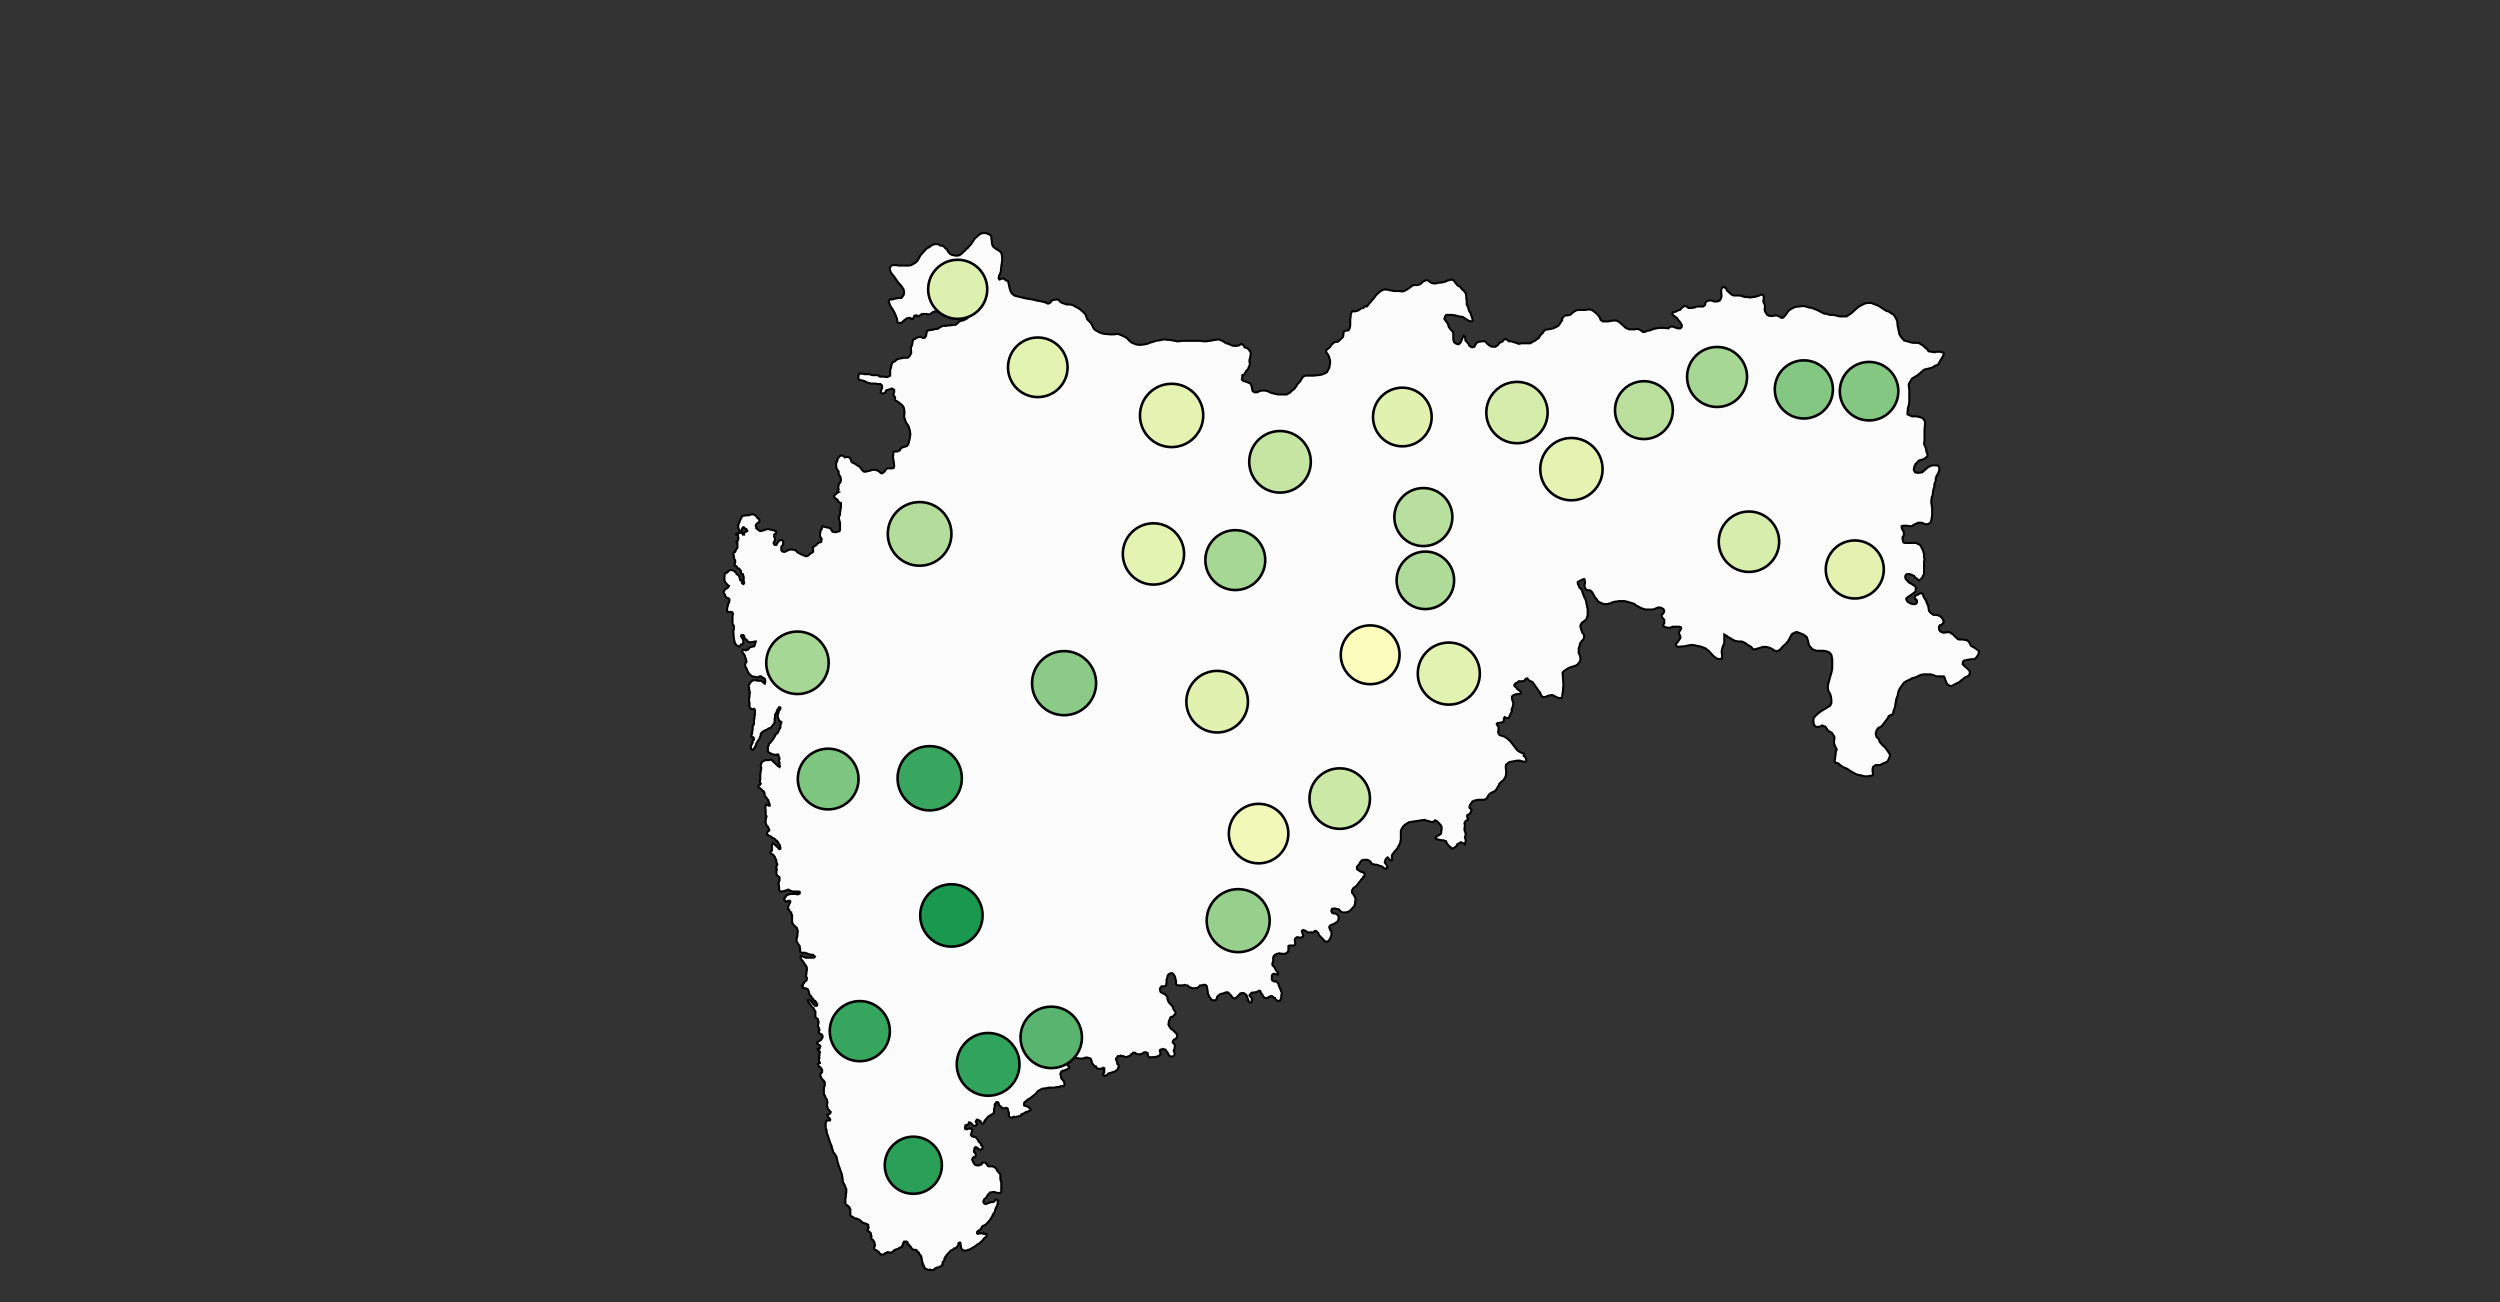 <?xml version="1.0" standalone="no"?><!DOCTYPE svg PUBLIC "-//W3C//DTD SVG 1.1//EN" "http://www.w3.org/Graphics/SVG/1.1/DTD/svg11.dtd"><svg id="chart" width="960" height="500" class="dorlingCart" data-type="dorlingCart" version="1.1" xmlns:xlink="http://www.w3.org/1999/xlink" xmlns="http://www.w3.org/2000/svg"><rect width="100%" height="100%" fill="#333333" stroke="none"/><defs class="svg-crowbar"><style type="text/css"><![CDATA[.feature{ fill: #fcfcfc; stroke: #000000; stroke-width: 0.2px; cursor: pointer; }]]></style></defs>
<g><g transform="translate(-1067.321,-984.445)scale(4,4)">
<path class="feature auto" data-q="MAHARASHTRA" d="M339.215,317.02L339.172,316.973L339.172,316.926L339.129,316.878L339.043,316.878L339,316.878L338.957,316.831L338.957,316.737L338.957,316.69L339,316.643L339,316.596L339.043,316.502L339.043,316.455L339.043,316.408L339.043,316.314L339.043,316.267L339.086,316.173L339.086,316.126L339.086,316.032L339.086,315.938L339.086,315.891L339.086,315.844L339.129,315.75L339.172,315.703L339.172,315.656L339.215,315.609L339.215,315.562L339.215,315.185L339.258,315.091L339.258,314.95L339.258,314.809L339.301,314.762L339.301,314.668L339.301,314.573L339.301,314.479L339.301,314.432L339.301,314.338L339.301,314.244L339.258,314.197L339.215,314.15L339.086,314.197L339.043,314.197L338.914,314.15L338.871,314.103L338.828,314.009L338.785,313.962L338.742,313.82L338.785,313.773L338.785,313.679L338.785,313.585L338.742,313.444L338.742,313.397L338.742,313.255L338.742,313.161L338.742,313.114L338.785,313.02L338.785,312.973L338.785,312.879L338.785,312.784L338.785,312.69L338.828,312.596L338.785,312.549L338.785,312.502L338.785,312.408L338.742,312.313L338.742,312.219L338.742,312.172L338.742,312.078L338.699,312.031L338.699,311.889L338.785,311.795L338.828,311.701L338.828,311.654L338.914,311.56L338.957,311.56L339.043,311.465L339.129,311.418L339.215,311.418L339.301,311.418L339.473,311.418L339.559,311.465L339.688,311.465L339.774,311.465L339.86,311.465L339.903,311.465L340.032,311.56L340.075,311.607L340.161,311.701L340.247,311.748L340.29,311.654L340.29,311.607L340.29,311.56L340.29,311.465L340.29,311.371L340.247,311.277L340.161,311.23L340.118,311.183L340.032,311.183L339.989,311.135L339.903,311.041L339.817,311.041L339.774,311.041L339.731,311.041L339.688,311.088L339.602,311.135L339.516,311.135L339.473,311.135L339.387,311.088L339.258,311.088L339.215,311.088L339.172,311.088L339.129,311.041L339.043,311.041L338.957,310.994L338.914,310.947L338.871,310.9L338.828,310.853L338.785,310.853L338.699,310.806L338.699,310.711L338.656,310.664L338.613,310.617L338.613,310.57L338.527,310.381L338.527,310.334L338.484,310.287L338.441,310.193L338.398,310.098L338.355,310.051L338.355,309.957L338.398,309.768L338.441,309.721L338.484,309.674L338.484,309.627L338.484,309.533L338.441,309.485L338.441,309.438L338.441,309.391L338.398,309.344L338.398,309.25L338.355,309.203L338.355,309.155L338.355,309.108L338.312,309.014L338.226,308.92L338.226,308.872L338.183,308.825L338.14,308.778L338.097,308.731L338.097,308.684L338.097,308.636L338.097,308.589L338.14,308.542L338.14,308.495L338.183,308.495L338.226,308.495L338.269,308.495L338.312,308.495L338.398,308.495L338.441,308.542L338.484,308.495L338.527,308.495L338.613,308.495L338.656,308.448L338.699,308.401L338.699,308.353L338.742,308.353L338.785,308.306L338.828,308.259L338.871,308.212L338.914,308.212L339,308.212L339.086,308.165L339.129,308.165L339.172,308.165L339.215,308.165L339.258,308.118L339.387,307.693L339.258,307.693L339.172,307.74L339.043,307.74L338.871,307.787L338.742,307.74L338.613,307.693L338.57,307.646L338.527,307.551L338.441,307.504L338.355,307.41L338.269,307.268L338.269,307.174L338.183,307.079L338.011,307.079L337.968,307.174L338.011,307.268L338.097,307.41L338.183,307.551L338.183,307.74L338.183,307.834L338.14,307.929L338.097,307.976L338.011,307.976L337.968,307.976L337.839,308.165L337.71,308.165L337.667,308.118L337.538,308.07L337.495,308.023L337.452,307.929L337.409,307.882L337.366,307.787L337.323,307.598L337.28,307.41L337.237,306.843L337.237,306.702L337.28,306.513L337.28,306.277L337.28,306.182L337.194,306.088L337.151,305.946L337.151,305.521L337.151,305.332L337.151,305.238L337.194,305.049L337.151,304.907L337.065,304.86L336.979,304.86L336.85,304.86L336.721,304.86L336.678,304.86L336.635,304.765L336.635,304.624L336.635,304.482L336.678,304.34L336.721,304.198L336.721,304.104L336.807,303.962L336.85,303.867L336.85,303.726L336.85,303.631L336.764,303.537L336.678,303.537L336.592,303.489L336.506,303.395L336.463,303.347L336.42,303.206L336.334,303.064L336.291,302.969L336.377,302.78L336.506,302.638L336.592,302.591L336.678,302.544L336.764,302.449L336.807,302.355L336.721,302.307L336.635,302.213L336.549,302.118L336.463,302.023L336.42,301.929L336.377,301.834L336.377,301.645L336.377,301.503L336.377,301.408L336.42,301.219L336.463,301.172L336.549,301.077L336.635,301.077L336.721,300.983L336.807,300.888L336.936,300.841L337.022,300.841L337.108,300.841L337.237,300.888L337.323,300.935L337.409,301.03L337.495,301.077L337.538,301.219L337.753,301.361L337.796,301.456L337.839,301.598L337.882,301.787L338.011,301.882L338.054,301.929L338.054,302.071L338.14,302.165L338.269,302.213L338.226,302.165L338.269,302.071L338.269,302.023L338.226,301.882L338.183,301.787L338.226,301.74L338.226,301.645L338.226,301.598L338.226,301.503L338.183,301.361L338.14,301.219L338.011,301.219L337.968,301.077L337.968,300.935L337.882,300.841L337.839,300.793L337.796,300.699L337.667,300.699L337.624,300.651L337.581,300.509L337.495,300.462L337.409,300.462L337.366,300.415L337.323,300.32L337.366,300.273L337.409,300.131L337.409,299.989L337.409,299.894L337.323,299.799L337.28,299.563L337.28,299.468L337.237,299.326L337.237,299.231L337.28,299.184L337.366,299.089L337.409,299.089L337.452,298.994L337.495,298.852L337.538,298.805L337.581,298.758L337.624,298.71L337.624,298.568L337.624,298.284L337.538,298.142L337.538,298.095L337.624,298.095L337.667,298L337.71,297.858L337.71,297.715L337.667,297.573L337.667,297.479L337.581,297.479L337.495,297.431L337.538,297.336L337.624,297.336L337.71,297.336L337.796,297.289L337.796,297.242L337.839,297.194L337.925,297.242L338.054,297.289L338.097,297.336L338.14,297.431L338.269,297.431L338.269,297.384L338.226,297.242L338.312,297.194L338.355,297.194L338.441,297.147L338.527,297.099L338.57,297.099L338.57,297.052L338.484,297.005L338.484,296.91L338.398,296.862L338.355,296.862L338.312,296.815L338.226,296.72L338.183,296.72L338.14,296.768L338.097,296.815L338.054,296.91L338.054,297.005L337.968,297.052L337.882,297.052L337.839,297.052L337.796,297.005L337.753,296.957L337.753,296.91L337.71,296.768L337.667,296.72L337.71,296.578L337.71,296.436L337.796,296.294L337.882,296.057L337.925,295.962L338.097,295.63L338.527,295.582L338.656,295.582L338.828,295.535L338.957,295.488L339.129,295.488L339.258,295.535L339.344,295.582L339.473,295.725L339.516,295.772L339.559,295.867L339.688,295.914L339.731,296.057L339.731,296.199L339.602,296.294L339.473,296.388L339.387,296.531L339.387,296.625L339.43,296.673L339.43,296.815L339.559,296.91L339.645,297.005L339.731,297.052L339.817,297.099L340.032,297.052L340.204,297.005L340.419,296.91L340.634,296.91L340.806,296.957L340.935,297.005L341.107,297.005L341.15,297.052L341.322,297.099L341.322,297.336L341.193,297.384L341.15,297.431L341.15,297.573L341.15,297.668L341.193,297.715L341.236,297.81L341.236,297.905L341.193,298L341.15,298.142L341.107,298.189L341.107,298.284L341.15,298.379L341.236,298.426L341.365,298.426L341.408,298.331L341.494,298.189L341.623,298.047L341.752,297.952L341.881,297.952L342.01,298.047L342.01,298.237L342.01,298.379L341.838,298.616L341.838,298.805L341.838,298.947L341.924,299.042L342.053,299.089L342.182,299.089L342.354,298.994L342.569,298.9L342.827,298.852L343.042,298.9L343.214,298.947L343.387,299.137L343.559,299.231L343.731,299.326L343.86,299.373L343.946,299.421L344.118,299.468L344.204,299.515L344.376,299.468L344.505,299.373L344.634,299.231L344.763,299.184L344.892,299.089L344.892,298.994L344.892,298.852L344.849,298.663L345.064,298.521L345.15,298.473L345.236,298.379L345.322,298.284L345.494,298.189L345.666,298.142L345.666,298.095L345.709,297.858L345.537,297.573L345.58,297.194L345.623,297.005L345.709,296.91L345.752,296.768L345.795,296.625L346.096,296.72L346.354,296.768L346.526,296.815L346.612,296.957L346.698,297.052L346.741,297.147L346.913,297.194L347.128,297.194L347.257,297.147L347.429,297.099L347.472,296.957L347.472,296.673L347.472,296.578L347.472,296.294L347.429,296.151L347.386,295.962L347.343,295.772L347.472,295.535L347.472,295.345L347.515,295.061L347.558,294.823L347.558,294.586L347.558,294.396L347.343,294.302L347.214,294.064L347.042,293.969L346.956,293.922L346.913,293.685L347.171,293.447L347.343,293.352L347.214,293.305L347.343,293.115L347.3,292.83L347.386,292.545L347.515,292.403L347.558,292.165L347.515,291.88L347.343,291.643L347.343,291.405L347.257,291.263L347.128,291.073L347.085,290.645L347.214,290.313L347.257,290.122L347.386,289.98L347.472,289.885L347.558,289.837L347.687,289.837L347.859,289.932L347.945,290.027L348.117,289.98L348.246,289.98L348.418,290.075L348.504,290.218L348.547,290.408L348.633,290.503L348.848,290.598L349.063,290.74L349.364,290.93L349.622,291.263L349.708,291.358L349.88,291.405L350.052,291.358L350.31,291.31L350.439,291.263L350.611,291.215L350.869,291.215L350.998,291.263L351.127,291.31L351.256,291.405L351.428,291.548L351.514,291.548L351.6,291.5L351.772,291.358L351.815,291.263L351.944,291.12L352.03,291.073L352.245,291.073L352.374,291.073L352.503,291.073L352.632,291.025L352.675,290.835L352.632,290.455L352.546,289.932L352.589,289.79L352.589,289.552L352.675,289.457L352.847,289.457L352.976,289.457L353.062,289.409L353.191,289.362L353.277,289.219L353.363,289.124L353.406,289.077L353.579,289.029L353.88,288.934L354.009,288.791L354.052,288.649L354.095,288.506L354.181,288.125L354.224,287.792L354.181,287.459L354.052,287.031L353.794,286.65L353.622,286.126L353.665,285.698L353.622,285.412L353.622,285.317L353.535,285.126L353.406,284.983L353.234,284.841L353.105,284.745L352.89,284.602L352.804,284.555L352.718,284.459L352.761,284.269L352.632,284.078L352.589,283.935L352.675,283.745L352.675,283.554L352.546,283.459L352.46,283.411L352.288,283.459L352.202,283.506L351.987,283.554L351.901,283.602L351.815,283.792L351.643,283.888L351.514,283.888L351.385,283.792L351.385,283.697L351.428,283.554L351.514,283.363L351.514,283.173L351.471,283.077L351.342,282.982L351.17,282.982L350.826,282.934L350.654,282.934L350.439,282.934L350.267,282.887L350.095,282.839L349.966,282.791L349.837,282.696L349.665,282.648L349.364,282.6L349.235,282.457L349.235,282.267L349.278,282.028L349.321,281.981L349.493,281.981L349.665,281.981L349.794,282.028L350.009,282.028L350.267,282.028L350.568,282.124L350.998,282.124L351.17,282.171L351.299,282.267L351.514,282.267L351.686,282.267L351.944,282.314L352.116,282.267L352.288,282.171L352.288,281.79L352.288,281.599L352.374,281.408L352.374,281.265L352.46,281.026L352.546,280.883L352.761,280.788L352.847,280.692L352.976,280.597L353.148,280.549L353.277,280.501L353.449,280.501L353.535,280.454L353.622,280.454L353.751,280.454L353.923,280.454L354.052,280.406L354.138,280.311L354.224,280.167L354.31,279.976L354.267,279.499L354.396,279.212L354.439,278.926L354.482,278.735L354.568,278.687L354.697,278.639L354.783,278.544L355.127,278.448L355.213,278.448L355.385,278.544L355.6,278.544L355.729,278.353L355.772,278.114L355.815,277.875L355.987,277.827L356.159,277.779L356.288,277.779L356.503,277.732L356.632,277.684L356.847,277.684L356.976,277.588L357.148,277.493L357.32,277.397L357.449,277.397L357.621,277.397L357.836,277.349L358.051,277.349L358.309,277.302L358.524,277.302L358.696,277.206L358.868,277.015L359.04,276.919L359.298,276.871L359.599,276.728L359.728,276.632L359.728,276.537L359.728,276.393L359.771,276.202L359.814,276.059L359.814,275.867L359.771,275.724L359.642,275.676L359.513,275.724L359.126,275.915L358.61,276.298L358.395,276.393L358.223,276.489L358.051,276.537L357.879,276.489L357.664,276.298L357.492,276.202L357.492,276.059L357.406,275.963L357.277,275.915L357.105,276.011L356.976,276.106L356.847,276.059L356.546,276.011L356.331,276.106L356.159,276.25L355.987,276.298L355.772,276.25L355.6,276.25L355.342,276.25L355.213,276.345L355.084,276.441L354.912,276.489L354.869,276.393L354.697,276.393L354.568,276.489L354.525,276.632L354.482,276.728L354.353,276.728L354.31,276.728L354.224,276.632L354.052,276.632L353.88,276.68L353.622,276.871L353.363,277.11L353.105,277.11L352.976,277.015L352.933,276.68L352.761,276.25L352.589,275.915L352.331,275.533L352.159,275.102L352.159,274.958L352.245,274.863L352.417,274.863L352.632,274.815L352.804,274.767L353.105,274.719L353.363,274.719L353.579,274.432L353.622,274.241L353.622,274.145L353.579,273.906L353.492,273.762L353.363,273.571L353.191,273.379L353.019,273.188L352.933,273.044L352.632,272.613L352.503,272.469L352.331,272.23L352.288,272.086L352.245,271.847L352.288,271.751L352.374,271.655L352.503,271.559L352.632,271.559L352.718,271.559L352.847,271.559L353.105,271.607L353.665,271.607L353.88,271.607L354.095,271.607L354.31,271.559L354.568,271.415L354.783,271.272L354.912,271.128L355.084,270.84L355.17,270.649L355.471,270.313L355.643,270.121L355.772,269.977L355.944,269.882L356.116,269.786L356.288,269.642L356.546,269.546L356.804,269.546L356.976,269.594L357.105,269.69L357.32,269.69L357.492,269.834L357.621,269.977L357.75,270.073L357.793,270.169L357.836,270.265L357.922,270.361L358.008,270.457L358.051,270.505L358.18,270.553L358.266,270.601L358.352,270.601L358.524,270.649L358.782,270.649L358.954,270.601L359.212,270.409L359.255,270.361L359.341,270.265L359.47,270.169L359.599,270.025L359.771,269.882L359.857,269.738L359.986,269.642L360.158,269.402L360.244,269.258L360.33,269.114L360.459,268.97L360.889,268.587L361.147,268.491L361.319,268.491L361.491,268.491L361.62,268.539L361.835,268.635L361.921,268.682L362.007,268.874L362.007,269.066L362.05,269.258L362.05,269.45L362.093,269.594L362.136,269.738L362.222,269.834L362.351,269.929L362.48,270.025L362.652,270.121L362.91,270.313L362.996,270.505L363.039,270.84L363.039,271.128L362.953,271.703L362.91,272.182L362.824,272.421L362.738,272.565L362.738,272.661L362.695,272.757L362.738,272.9L362.781,272.948L363.039,272.852L363.211,272.852L363.254,272.9L363.426,273.044L363.598,273.092L363.641,273.283L363.684,273.427L363.728,273.666L363.814,274.001L363.943,274.241L364.029,274.336L364.201,274.48L364.545,274.576L365.362,274.767L365.964,274.863L366.308,274.958L366.652,275.006L367.039,275.102L367.211,275.15L367.383,275.246L367.512,275.246L367.684,275.15L367.727,275.054L367.813,274.958L367.942,274.911L368.243,274.863L368.415,274.863L368.544,275.006L368.63,275.102L368.802,275.198L368.974,275.246L369.232,275.341L369.576,275.341L369.791,275.389L370.049,275.533L370.221,275.628L370.479,275.772L370.909,276.154L371.038,276.298L371.21,276.776L371.554,277.11L371.726,277.445L371.769,277.54L371.898,277.732L372.027,277.827L372.199,277.923L372.371,278.018L372.629,278.114L372.844,278.162L373.403,278.209L373.79,278.209L374.135,278.162L374.393,278.257L374.608,278.353L374.823,278.448L375.038,278.592L375.21,278.783L375.425,278.974L375.64,279.069L375.855,279.165L376.113,279.212L376.371,279.212L376.715,279.165L376.973,279.117L377.188,279.021L377.36,278.974L377.532,278.926L377.79,278.83L378.134,278.783L378.607,278.687L378.865,278.735L379.123,278.735L379.338,278.783L379.639,278.83L379.811,278.878L380.026,278.878L380.284,278.83L380.542,278.83L380.8,278.83L381.101,278.83L381.402,278.83L381.617,278.83L381.832,278.83L382.09,278.83L382.348,278.878L382.563,278.878L382.692,278.878L382.864,278.83L383.036,278.83L383.208,278.783L383.853,278.687L384.025,278.783L384.198,278.83L384.327,278.926L384.542,279.069L384.757,279.117L384.972,279.212L385.058,279.26L385.23,279.308L385.402,279.308L385.617,279.308L385.789,279.26L386.004,279.117L386.262,279.308L386.305,279.451L386.477,279.499L386.649,279.594L386.864,279.881L386.907,280.024L386.864,280.311L386.821,280.549L386.778,280.645L386.778,280.836L386.821,281.026L386.778,281.217L386.692,281.408L386.606,281.599L386.477,281.694L386.305,282.028L386.219,282.076L386.09,282.124L386.09,282.171L386.09,282.314L386.047,282.553L386.133,282.648L386.262,282.696L386.563,282.791L386.778,282.887L386.907,282.982L386.993,283.22L387.036,283.459L387.079,283.649L387.208,283.745L387.38,283.792L387.595,283.745L387.767,283.649L387.982,283.602L388.197,283.602L388.498,283.649L388.756,283.792L389.1,283.888L389.315,283.935L389.53,283.983L389.788,283.983L390.046,283.983L390.347,283.983L390.691,283.792L390.863,283.602L391.078,283.459L391.25,283.22L391.422,282.934L391.637,282.744L391.766,282.505L391.938,282.267L392.153,282.171L392.927,282.171L393.4,282.124L393.701,282.076L393.959,281.981L394.045,281.933L394.218,281.837L394.261,281.742L394.347,281.599L394.433,281.456L394.476,281.217L394.519,280.931L394.519,280.74L394.433,280.406L394.347,280.215L394.261,280.072L394.174,279.976L394.131,279.881L394.131,279.833L394.218,279.642L394.39,279.547L394.562,279.356L394.691,279.165L394.863,279.021L395.035,278.926L395.25,278.926L395.422,278.783L395.766,278.448L395.809,278.114L395.809,277.971L395.981,277.875L396.153,277.827L396.282,277.827L396.368,277.684L396.411,277.588L396.454,277.349L396.454,277.11L396.454,276.919L396.454,276.728L396.497,276.537L396.497,276.298L396.626,276.011L396.712,275.963L396.884,276.011L397.228,275.915L397.486,275.724L397.701,275.676L397.916,275.485L398.045,275.533L398.604,274.863L398.776,274.671L398.905,274.48L399.249,274.145L399.464,274.001L399.679,273.906L399.98,273.906L400.152,273.954L400.41,274.001L400.668,274.049L400.883,274.049L401.184,274.049L401.442,274.097L401.743,274.001L402.044,273.81L402.302,273.619L402.517,273.475L402.732,273.475L402.947,273.475L403.205,273.379L403.377,273.188L403.635,273.044L403.85,272.996L403.936,273.044L404.108,273.188L404.28,273.283L404.582,273.331L404.84,273.283L405.055,273.236L405.227,273.236L405.614,273.14L405.786,273.044L406.216,272.948L406.388,273.044L406.646,273.379L406.775,273.523L407.033,273.666L407.162,273.858L407.377,274.049L407.549,274.289L407.592,274.528L407.592,274.767L407.635,274.958L407.635,275.15L407.635,275.341L407.764,275.58L407.807,275.772L407.893,276.011L408.022,276.202L408.065,276.393L408.194,276.728L408.194,276.919L408.065,276.967L407.85,276.919L407.549,276.728L407.248,276.537L406.904,276.489L406.56,276.393L406.259,276.345L405.915,276.345L405.657,276.345L405.571,276.489L405.485,276.728L405.657,276.967L405.829,277.206L405.915,277.493L406.044,277.684L406.302,277.971L406.345,278.114L406.345,278.401L406.345,278.735L406.431,278.974L406.646,279.117L406.861,279.165L407.033,279.021L407.162,278.735L407.248,278.496L407.334,278.353L407.42,278.401L407.506,278.592L407.506,278.783L407.807,279.117L407.85,279.26L408.022,279.403L408.151,279.451L408.366,279.403L408.581,279.021L408.796,278.926L409.097,278.878L409.355,278.878L409.441,278.926L409.613,279.117L409.742,279.212L409.914,279.356L410.172,279.403L410.387,279.403L410.602,279.26L410.774,279.021L411.032,278.926L411.247,278.687L411.333,278.639L411.505,278.735L411.677,278.878L411.892,278.878L412.365,279.021L412.623,279.117L412.924,279.069L413.225,279.069L413.44,279.069L413.741,279.069L413.956,278.926L414.171,278.83L414.559,278.544L414.688,278.305L414.903,278.114L415.032,277.923L415.161,277.779L415.419,277.732L415.677,277.684L415.935,277.636L416.236,277.493L416.408,277.397L416.537,277.254L416.666,277.015L416.795,276.871L416.795,276.68L416.967,276.489L417.096,276.393L417.268,276.393L417.569,276.345L417.784,276.154L417.956,276.011L418.257,275.867L418.472,275.867L418.644,275.867L418.988,275.867L419.332,275.819L419.504,275.819L419.719,275.915L419.977,276.106L420.192,276.298L420.407,276.585L420.493,276.824L420.708,276.967L420.923,276.967L421.181,276.967L421.482,276.919L421.826,276.871L422.084,276.919L422.256,277.015L422.428,277.158L422.643,277.349L422.901,277.588L423.116,277.684L423.245,277.732L423.503,277.732L423.761,277.732L423.933,277.684L424.191,277.732L424.363,277.827L424.535,277.971L424.751,277.971L424.966,277.875L425.224,277.827L425.611,277.684L426.084,277.588L426.256,277.588L426.471,277.588L426.643,277.588L426.987,277.636L427.159,277.493L427.331,277.445L427.632,277.54L427.89,277.636L428.148,277.636L428.277,277.493L428.277,277.302L428.148,277.063L427.976,276.871L427.804,276.632L427.546,276.441L427.374,276.298L427.417,276.106L427.589,276.059L427.761,276.011L427.89,275.915L428.105,275.867L428.277,275.676L428.449,275.533L428.578,275.485L428.75,275.533L428.922,275.676L429.223,275.676L429.524,275.628L429.739,275.533L430.341,275.533L430.513,275.389L430.556,275.15L430.728,275.006L430.943,274.958L431.158,274.958L431.373,275.054L431.674,275.054L431.932,274.958L432.061,274.719L432.104,274.48L432.061,274.145L432.061,274.001L432.147,273.714L432.362,273.666L432.534,273.81L432.62,274.001L433.05,274.384L433.265,274.48L433.566,274.48L433.867,274.48L434.34,274.624L434.598,274.624L434.813,274.671L435.158,274.624L435.459,274.576L435.717,274.48L435.932,274.384L436.061,274.432L436.147,274.528L436.147,274.767L436.104,275.054L436.233,275.341L436.276,275.58L436.233,275.772L436.276,276.011L436.362,276.154L436.491,276.345L436.706,276.441L437.007,276.441L437.308,276.393L437.566,276.441L437.695,276.537L437.867,276.632L438.039,276.585L438.254,276.345L438.512,275.963L438.77,275.772L439.157,275.58L439.931,275.485L440.189,275.533L440.49,275.628L440.791,275.676L441.264,275.867L441.737,276.106L441.909,276.202L442.21,276.25L442.511,276.345L442.855,276.345L443.457,276.489L443.758,276.489L444.102,276.489L444.231,276.393L444.532,276.202L444.747,276.011L445.005,275.772L445.221,275.58L445.565,275.389L445.866,275.246L446.124,275.198L446.511,275.198L446.683,275.293L446.984,275.389L447.199,275.485L447.93,275.963L448.145,276.011L448.403,276.202L448.532,276.25L448.747,276.489L448.962,276.919L449.005,277.397L449.177,278.209L449.392,278.544L449.521,278.687L449.607,278.783L450.252,278.974L450.467,279.021L450.811,279.021L451.026,279.021L451.241,279.165L451.413,279.26L451.671,279.499L451.843,279.642L451.972,279.833L452.273,279.881L452.531,279.929L452.746,279.881L453.047,279.881L453.305,279.929L453.434,280.024L453.391,280.215L453.305,280.406L453.176,280.597L453.047,280.836L452.875,281.122L452.617,281.217L452.402,281.36L452.144,281.456L451.542,281.599L450.94,282.124L450.381,282.457L450.209,282.744L450.08,282.982L450.08,283.22L450.123,283.554L450.123,284.031L450.123,284.221L450.123,284.459L450.123,284.698L450.08,284.983L449.994,285.269L449.951,285.745L449.951,285.888L450.166,285.984L450.381,286.079L450.553,286.079L450.768,286.079L451.026,286.126L451.37,286.222L451.499,286.364L451.628,286.555L451.628,286.84L451.585,287.412L451.585,287.887L451.585,288.316L451.542,288.744L451.671,289.029L451.757,289.267L451.757,289.457L451.886,289.742L451.843,289.932L451.542,290.17L451.284,290.265L451.069,290.313L450.94,290.408L450.897,290.503L450.725,290.645L450.596,290.93L450.553,291.215L450.682,291.453L450.768,291.453L450.854,291.5L451.026,291.5L451.37,291.453L451.628,291.215L451.843,291.025L452.058,290.883L452.316,290.788L452.574,290.788L452.746,290.788L452.918,290.835L453.004,291.025L453.004,291.263L452.875,291.595L452.746,291.785L452.66,292.07L452.66,292.26L452.531,292.593L452.531,292.83L452.445,293.068L452.402,293.305L452.359,293.685L452.273,293.874L452.23,294.254L452.316,294.918L452.316,295.25L452.316,295.582L452.23,296.104L452.144,296.294L451.886,296.436L451.671,296.436L451.542,296.388L451.327,296.294L450.983,296.294L450.553,296.483L450.381,296.625L450.123,296.625L449.865,296.578L449.564,296.578L449.392,296.625L449.392,296.768L449.478,297.005L449.564,297.052L449.564,297.147L449.607,297.289L449.607,297.384L449.564,297.573L449.478,297.668L449.478,297.905L449.564,298.189L449.736,298.237L449.865,298.237L449.994,298.237L450.295,298.237L450.467,298.237L450.639,298.237L450.811,298.237L450.94,298.331L451.069,298.379L451.198,298.473L451.284,298.616L451.327,298.758L451.413,298.9L451.456,298.994L451.499,299.184L451.542,299.326L451.542,299.61L451.585,299.799L451.542,300.036L451.542,300.225L451.542,300.367L451.542,300.604L451.542,300.746L451.542,300.935L451.542,301.172L451.542,301.219L451.456,301.361L451.413,301.503L451.198,301.74L451.069,301.834L451.026,301.834L450.94,301.74L450.897,301.692L450.811,301.645L450.682,301.55L450.596,301.408L450.381,301.314L450.295,301.267L450.123,301.219L449.951,301.219L449.822,301.267L449.736,301.408L449.736,301.55L449.779,301.692L449.865,301.787L450.08,302.023L450.338,302.165L450.639,302.355L450.725,302.449L450.768,302.638L450.725,302.733L450.725,302.875L450.639,302.969L450.51,303.064L450.252,303.253L450.037,303.395L449.908,303.489L449.822,303.584L449.865,303.726L449.951,303.867L450.166,304.009L450.424,304.104L450.725,304.104L450.854,303.962L450.854,303.773L450.811,303.678L450.682,303.631L450.639,303.489L450.682,303.347L450.768,303.253L450.94,303.206L451.069,303.111L451.241,303.064L451.37,303.064L451.413,303.158L451.456,303.253L451.499,303.395L451.585,303.537L451.671,303.678L451.757,303.82L451.8,304.009L451.929,304.245L452.015,304.765L452.101,304.86L452.187,304.954L452.445,305.143L452.746,305.143L453.047,305.238L453.262,305.427L453.391,305.663L453.434,305.852L453.176,306.135L453.047,306.135L452.961,306.324L453.004,306.607L453.133,306.749L453.348,306.843L453.52,306.843L453.778,306.796L453.993,306.796L454.337,307.032L454.509,307.221L454.638,307.315L454.767,307.457L454.896,307.504L455.068,307.504L455.284,307.504L455.499,307.551L455.714,307.598L455.886,307.787L456.015,308.07L456.058,308.118L456.23,308.212L456.402,308.306L456.66,308.495L456.789,308.589L456.789,308.872L456.617,309.155L456.402,309.391L456.144,309.391L455.8,309.438L455.542,309.485L455.37,309.533L455.284,309.627L455.241,309.863L455.413,310.051L455.585,310.193L455.843,310.428L455.929,310.57L455.929,310.806L455.8,310.994L455.499,311.135L455.241,311.324L454.896,311.607L454.509,311.795L454.251,311.936L454.079,311.984L453.821,311.842L453.735,311.748L453.649,311.56L453.563,311.324L453.52,311.183L453.434,311.041L453.176,311.041L453.004,311.041L452.875,311.041L452.746,311.041L452.574,310.994L452.531,310.947L452.316,310.9L452.23,310.853L451.972,310.853L451.628,310.853L451.456,310.853L451.241,310.9L451.112,310.947L450.94,311.041L450.725,311.135L450.381,311.23L450.123,311.371L449.822,311.512L449.607,311.654L449.263,312.125L449.091,312.455L449.005,312.879L448.876,313.208L448.79,313.726L448.747,314.009L448.618,314.338L448.575,314.573L448.532,314.668L448.145,314.856L448.102,314.95L448.102,314.997L447.457,315.844L447.156,315.985L446.984,316.22L446.898,316.549L446.984,316.878L447.199,317.067L447.285,317.349L447.586,317.678L447.801,317.866L447.973,318.101L448.231,318.477L448.274,318.665L448.145,318.994L448.016,319.229L447.801,319.322L447.672,319.369L447.5,319.463L447.285,319.557L447.113,319.557L446.898,319.557L446.812,319.604L446.64,319.745L446.597,319.933L446.597,320.168L446.64,320.356L446.64,320.45L446.597,320.544L446.382,320.591L446.124,320.637L446.038,320.637L445.823,320.637L445.479,320.544L445.221,320.497L445.049,320.45L444.704,320.262L444.446,320.121L444.188,319.933L443.758,319.745L443.543,319.604L443.371,319.463L443.242,319.369L443.027,319.322L442.941,319.135L442.984,318.994L443.027,318.665L443.07,318.289L443.156,318.054L443.027,317.819L442.898,317.49L442.898,317.255L442.941,316.926L442.898,316.784L442.683,316.455L442.511,316.361L442.339,316.267L442.21,316.079L442.038,315.844L441.909,315.844L441.78,315.75L441.479,315.891L441.178,315.891L441.006,315.75L440.92,315.467L440.92,315.091L441.092,314.856L441.35,314.62L441.651,314.385L442.124,314.103L442.339,313.962L442.511,313.867L442.64,313.632L442.64,313.255L442.597,312.973L442.511,312.69L442.339,312.408L442.296,312.078L442.339,311.748L442.425,311.465L442.511,311.135L442.597,310.853L442.683,310.523L442.726,310.287L442.726,309.391L442.64,308.967L442.425,308.731L442.167,308.636L441.909,308.589L441.694,308.589L441.264,308.589L440.92,308.495L440.748,308.353L440.533,308.118L440.447,307.882L440.404,307.646L440.275,307.268L439.974,307.032L439.372,306.796L439.243,306.796L439.028,306.89L438.856,306.985L438.727,307.221L438.598,307.457L438.469,307.693L438.211,307.976L438.039,308.118L437.695,308.495L437.523,308.589L437.351,308.636L437.136,308.542L437.007,308.448L436.749,308.306L436.405,308.212L436.061,308.212L435.803,308.306L435.287,308.448L435.115,308.448L434.943,308.212L434.684,308.07L434.426,307.882L434.254,307.787L434.039,307.693L433.738,307.693L433.437,307.646L433.222,307.551L433.136,307.504L432.921,307.362L432.706,307.268L432.62,307.174L432.362,307.032L432.362,307.174L432.362,307.41L432.362,307.693L432.362,307.834L432.19,308.259L432.104,308.684L432.147,308.92L432.147,309.344L431.803,309.391L431.588,309.297L431.287,309.061L431.115,308.872L430.9,308.636L430.556,308.353L430.298,308.259L430.04,308.165L429.739,308.118L429.567,308.07L429.266,308.023L428.922,308.07L428.707,308.118L428.535,308.165L428.32,308.165L427.89,308.212L427.718,308.07L427.718,307.929L427.89,307.74L428.148,307.362L428.148,307.221L428.019,306.938L428.019,306.796L428.105,306.654L428.234,306.418L428.191,306.324L428.062,306.277L427.589,306.277L427.417,306.277L427.159,306.371L426.858,306.371L426.514,306.229L426.471,306.135L426.6,305.946L426.6,305.616L426.428,305.427L426.342,305.238L426.385,305.096L426.471,305.049L426.557,304.907L426.6,304.765L426.514,304.576L426.428,304.529L426.342,304.482L426.213,304.435L426.127,304.435L425.998,304.435L425.869,304.482L425.783,304.529L425.654,304.576L425.525,304.624L425.353,304.624L425.224,304.624L425.095,304.624L424.966,304.624L424.794,304.624L424.751,304.624L424.664,304.576L424.492,304.529L424.363,304.482L424.191,304.387L424.019,304.293L423.89,304.245L423.761,304.104L423.503,304.009L423.331,303.962L423.202,303.915L422.987,303.867L422.815,303.82L422.643,303.82L422.557,303.82L422.385,303.82L422.213,303.82L421.998,303.867L421.869,303.867L421.697,303.915L421.568,303.962L421.396,304.056L421.267,304.056L421.138,304.104L420.966,304.104L420.837,304.104L420.665,304.056L420.579,304.009L420.45,303.962L420.364,303.915L420.278,303.867L420.192,303.773L420.106,303.631L420.02,303.537L419.934,303.442L419.891,303.347L419.762,303.111L419.676,302.969L419.547,302.827L419.418,302.78L419.332,302.78L419.117,302.733L419.074,302.686L418.988,302.544L418.945,302.402L418.945,302.213L418.988,302.118L418.988,302.023L418.988,301.929L418.945,301.74L418.902,301.692L418.773,301.74L418.644,301.787L418.472,301.882L418.386,301.929L418.3,301.976L418.3,302.071L418.3,302.165L418.386,302.307L418.429,302.449L418.472,302.544L418.601,302.638L418.687,302.78L418.73,302.922L418.816,303.158L418.859,303.253L418.902,303.395L418.945,303.489L419.031,303.631L419.074,303.773L419.117,303.915L419.117,304.009L419.16,304.198L419.203,304.387L419.246,304.576L419.246,304.765L419.246,305.19L419.203,305.332L419.117,305.568L418.945,305.71L418.687,305.899L418.558,306.135L418.558,306.324L418.644,306.607L418.73,306.843L418.902,307.079L418.902,307.268L418.859,307.457L418.687,307.646L418.515,307.882L418.472,308.118L418.386,308.353L418.386,308.589L418.386,308.825L418.515,309.061L418.558,309.344L418.515,309.58L418.386,309.768L418.214,309.957L417.999,310.051L417.827,310.098L417.526,310.193L417.268,310.334L417.053,310.476L416.881,310.617L416.838,310.711L416.924,311.936L416.881,312.172L416.881,312.408L416.838,312.643L416.795,312.973L416.752,313.114L416.58,313.114L416.408,313.114L416.236,313.02L416.107,312.973L415.978,312.879L415.806,312.831L415.634,312.879L415.505,312.879L415.29,312.973L415.204,313.02L414.946,313.02L414.817,312.926L414.645,312.549L414.515,312.408L414.343,312.125L414.214,311.984L414.128,311.842L413.999,311.654L413.913,311.56L413.741,311.512L413.612,311.418L413.44,311.23L413.311,311.277L413.225,311.371L413.182,311.465L413.01,311.512L412.924,311.512L412.623,311.512L412.494,311.654L412.322,311.701L412.279,311.795L412.193,311.889L412.236,311.984L412.408,312.125L412.451,312.219L412.623,312.36L412.709,312.408L412.838,312.549L412.838,312.69L412.58,312.737L412.451,312.737L412.279,312.784L412.15,312.831L411.978,312.973L411.978,313.161L412.021,313.349L412.107,313.585L412.107,313.679L412.064,313.914L411.935,314.244L411.978,314.385L411.763,314.809L411.72,314.95L411.634,315.044L411.419,315.044L411.29,314.95L411.204,315.044L411.204,315.185L411.161,315.42L411.032,315.467L410.946,315.467L410.731,315.515L410.602,315.515L410.516,315.609L410.602,315.797L410.688,315.891L410.688,315.985L410.688,316.22L410.645,316.361L410.688,316.549L410.817,316.69L410.989,316.737L411.161,316.784L411.333,316.878L411.548,317.02L411.849,317.302L412.494,318.148L412.795,318.336L413.053,318.43L413.139,318.524L413.096,318.665L413.268,318.806L413.354,319.041L413.354,319.182L413.268,319.229L413.096,319.229L412.881,319.182L412.752,319.135L412.451,319.135L411.72,319.275L411.548,319.416L411.419,319.51L411.376,319.745L411.419,320.074L411.419,320.356L411.376,320.637L411.247,320.872L411.161,321.013L411.075,321.06L410.774,321.342L410.731,321.483L410.602,321.67L410.516,321.858L410.344,322.046L410.172,322.14L409.957,322.233L409.785,322.374L409.613,322.656L409.527,322.796L409.398,322.843L409.312,322.89L409.097,322.89L408.925,322.89L408.753,322.89L408.495,322.937L408.323,322.984L408.151,323.078L408.108,323.172L407.936,323.406L407.893,323.641L408.108,323.875L408.022,324.063L407.936,324.25L407.807,324.297L407.678,324.391L407.678,324.532L407.721,324.672L407.764,324.766L407.678,324.86L407.549,324.907L407.463,325.047L407.42,325.141L407.463,325.329L407.42,325.657L407.42,325.797L407.549,326.172L407.463,326.5L407.549,326.781L407.463,327.156L407.291,327.062L407.076,326.969L406.904,327.062L406.732,327.156L406.646,327.343L406.388,327.531L406.259,327.578L406.13,327.484L405.958,327.343L405.786,327.156L405.7,327.015L405.657,326.875L405.528,326.828L405.399,326.781L405.27,326.781L405.012,326.734L404.84,326.688L404.668,326.641L404.625,326.547L404.754,326.406L404.926,326.313L405.141,326.172L405.184,326.079L405.184,325.938L405.227,325.704L405.227,325.516L405.184,325.376L405.098,325.282L405.012,325.188L404.883,325.047L404.797,324.954L404.668,324.907L404.625,324.86L404.582,324.86L404.496,324.954L404.323,325.047L404.022,324.954L403.893,324.907L403.764,324.907L403.592,324.813L402.689,324.954L402.087,325.047L402.001,325.094L401.657,325.329L401.528,325.469L401.442,325.61L401.356,325.75L401.313,325.891L401.313,326.079L401.313,326.219L401.313,326.313L401.313,326.734L401.27,326.828L401.27,326.969L401.141,327.25L401.012,327.484L400.926,327.624L400.797,327.765L400.668,327.905L400.539,328.093L400.496,328.139L400.453,328.233L400.453,328.374L400.453,328.467L400.453,328.514L400.496,328.654L400.41,328.701L400.324,328.701L400.238,328.654L400.152,328.561L400.109,328.467L400.023,328.42L399.937,328.514L399.851,328.608L399.808,328.748L399.765,328.888L399.851,329.029L399.894,329.076L399.98,329.216L400.023,329.357L399.98,329.403L399.937,329.497L399.851,329.497L399.765,329.497L399.679,329.45L399.593,329.357L399.507,329.31L399.421,329.263L399.335,329.263L399.249,329.216L399.12,329.169L398.991,329.123L398.819,329.123L398.69,329.076L398.561,329.076L398.432,328.888L398.346,328.795L398.217,328.701L398.088,328.654L397.959,328.654L397.916,328.654L397.787,328.654L397.658,328.654L397.529,328.748L397.443,328.842L397.357,328.982L397.314,329.076L397.228,329.169L397.099,329.31L397.099,329.403L397.099,329.544L397.142,329.591L397.228,329.637L397.357,329.731L397.443,329.778L397.701,329.871L397.787,329.918L397.83,330.012L397.83,330.058L397.83,330.152L397.787,330.246L397.701,330.292L397.658,330.433L397.529,330.526L397.4,330.713L397.271,330.854L397.185,330.994L397.056,331.134L396.97,331.228L396.798,331.321L396.755,331.368L396.669,331.508L396.626,331.602L396.626,331.742L396.626,331.789L396.669,331.883L396.755,331.976L396.841,332.116L396.927,332.303L396.97,332.397L396.927,332.677L396.927,332.818L396.884,332.958L396.841,333.098L396.669,333.285L396.54,333.425L396.454,333.519L396.325,333.612L396.196,333.659L396.024,333.705L395.938,333.705L395.809,333.705L395.723,333.705L395.594,333.659L395.508,333.565L395.422,333.519L395.379,333.425L395.293,333.378L395.121,333.378L395.035,333.332L394.863,333.332L394.777,333.332L394.691,333.378L394.648,333.519L394.648,333.612L394.691,333.705L394.734,333.752L394.777,333.752L394.82,333.799L394.863,333.799L394.949,333.799L395.035,333.799L395.078,333.846L395.164,333.846L395.207,333.892L395.25,333.986L395.293,334.032L395.336,334.079L395.336,334.126L395.336,334.173L395.336,334.313L395.293,334.453L395.25,334.546L395.164,334.64L395.078,334.686L394.863,334.827L394.691,334.873L394.605,334.92L394.519,334.967L394.476,335.013L394.433,335.154L394.476,335.247L394.519,335.34L394.562,335.434L394.648,335.527L394.648,335.667L394.648,335.761L394.648,335.901L394.562,336.134L394.39,336.414L394.347,336.461L394.218,336.508L394.088,336.508L393.959,336.414L393.873,336.321L393.744,336.181L393.658,336.087L393.572,335.994L393.486,335.947L393.443,335.854L393.4,335.714L393.314,335.62L393.228,335.527L393.142,335.48L393.056,335.48L393.013,335.527L392.927,335.62L392.712,335.62L392.583,335.62L392.454,335.62L392.411,335.62L392.325,335.62L392.282,335.574L392.196,335.48L392.067,335.434L391.938,335.387L391.852,335.434L391.809,335.527L391.852,335.62L391.852,335.667L391.895,335.807L391.938,335.901L391.938,335.994L391.895,336.041L391.809,336.087L391.594,336.134L391.551,336.134L391.465,336.087L391.336,336.087L391.25,336.134L391.164,336.227L391.121,336.367L391.164,336.508L391.164,336.601L391.164,336.694L391.164,336.788L391.121,336.834L391.035,336.881L390.949,336.881L390.82,336.881L390.691,336.881L390.605,336.881L390.519,336.928L390.519,337.021L390.519,337.114L390.519,337.254L390.519,337.348L390.433,337.534L390.347,337.581L390.261,337.674L390.175,337.674L390.089,337.674L389.96,337.674L389.917,337.674L389.788,337.674L389.702,337.628L389.616,337.628L389.53,337.674L389.444,337.674L389.358,337.721L389.229,337.768L389.1,337.907L389.057,338.047L389.057,338.141L389.057,338.234L389.057,338.374L389.014,338.467L388.971,338.7L389.014,338.794L389.057,338.84L389.143,338.934L389.186,338.98L389.315,339.26L389.358,339.307L389.401,339.353L389.487,339.447L389.53,339.493L389.53,339.587L389.53,339.633L389.487,339.68L389.358,339.633L389.272,339.633L389.1,339.587L388.971,339.68L388.928,339.773L388.928,339.866L388.928,340.006L388.928,340.099L388.971,340.239L389.057,340.286L389.143,340.332L389.186,340.332L389.358,340.332L389.444,340.426L389.573,340.566L389.573,340.659L389.616,340.799L389.659,340.845L389.702,340.985L389.745,341.078L389.788,341.171L389.831,341.311L389.874,341.404L389.874,341.544L389.831,341.637L389.831,341.684L389.831,341.777L389.831,341.917L389.788,342.01L389.745,342.103L389.702,342.15L389.659,342.196L389.573,342.196L389.487,342.196L389.401,342.15L389.358,342.103L389.315,342.057L389.272,342.01L389.229,341.963L389.229,341.917L389.143,341.917L389.057,341.824L389.014,341.777L388.928,341.731L388.799,341.731L388.756,341.777L388.713,341.824L388.627,341.824L388.584,341.87L388.498,341.917L388.455,341.917L388.326,341.917L388.24,341.917L388.154,341.824L388.111,341.777L388.068,341.731L388.025,341.591L387.939,341.544L387.896,341.451L387.853,341.358L387.853,341.311L387.767,341.218L387.681,341.218L387.638,341.265L387.423,341.358L387.337,341.358L387.208,341.404L387.165,341.404L387.079,341.404L386.993,341.404L386.95,341.451L386.907,341.498L386.907,341.544L386.821,341.591L386.778,341.684L386.821,341.731L386.907,341.824L386.95,341.87L386.993,341.917L386.993,342.01L387.036,342.057L386.993,342.15L386.993,342.196L386.993,342.29L386.95,342.336L386.821,342.383L386.778,342.336L386.735,342.243L386.649,342.196L386.649,342.057L386.606,341.963L386.52,341.777L386.52,341.684L386.434,341.591L386.348,341.544L386.305,341.498L386.219,341.451L386.09,341.451L386.004,341.451L385.875,341.498L385.789,341.637L385.703,341.684L385.66,341.731L385.617,341.777L385.531,341.87L385.445,341.917L385.359,341.963L385.23,341.917L385.144,341.87L385.058,341.777L385.058,341.731L384.929,341.591L384.843,341.498L384.8,341.451L384.757,341.404L384.671,341.404L384.628,341.358L384.542,341.404L384.499,341.404L384.413,341.404L384.37,341.451L384.155,341.498L384.025,341.544L383.982,341.544L383.853,341.637L383.724,341.731L383.681,341.824L383.638,341.963L383.595,342.057L383.552,342.103L383.466,342.15L383.38,342.15L383.294,342.15L383.208,342.103L383.122,342.103L383.036,341.917L382.993,341.87L382.907,341.824L382.907,341.777L382.864,341.637L382.778,341.498L382.778,341.404L382.778,341.311L382.735,341.171L382.735,341.032L382.692,340.938L382.692,340.799L382.649,340.752L382.563,340.659L382.391,340.659L382.348,340.659L382.262,340.705L382.219,340.705L382.09,340.705L382.047,340.705L382.004,340.752L381.918,340.845L381.875,340.892L381.789,340.938L381.488,340.985L381.402,340.985L381.316,340.985L381.187,340.938L381.058,340.892L380.972,340.845L380.929,340.799L380.886,340.752L380.8,340.705L380.671,340.705L380.542,340.659L380.413,340.705L380.198,340.705L380.155,340.705L380.069,340.705L380.026,340.705L379.94,340.705L379.854,340.705L379.811,340.659L379.725,340.566L379.725,340.426L379.725,340.379L379.725,340.286L379.725,340.239L379.682,340.146L379.682,340.099L379.639,339.913L379.596,339.82L379.553,339.726L379.51,339.68L379.467,339.633L379.424,339.587L379.381,339.54L379.209,339.54L379.123,339.587L379.037,339.633L378.951,339.726L378.908,339.82L378.908,339.913L378.865,340.053L378.822,340.146L378.822,340.286L378.822,340.332L378.779,340.705L378.736,340.752L378.607,340.799L378.564,340.799L378.478,340.799L378.349,340.799L378.263,340.892L378.22,340.938L378.22,340.985L378.177,341.078L378.22,341.265L378.263,341.358L378.349,341.404L378.435,341.451L378.521,341.498L378.607,341.544L378.736,341.591L378.779,341.684L378.865,341.777L378.908,341.824L378.908,341.963L378.908,342.01L378.994,342.243L379.037,342.336L379.123,342.429L379.209,342.522L379.295,342.616L379.381,342.709L379.424,342.755L379.424,342.848L379.467,342.895L379.51,343.035L379.596,343.128L379.596,343.174L379.682,343.268L379.682,343.314L379.639,343.5L379.553,343.547L379.467,343.64L379.381,343.733L379.252,343.733L379.209,343.78L379.166,343.826L379.166,343.873L379.037,344.152L379.037,344.245L379.037,344.338L378.994,344.431L379.037,344.525L379.037,344.571L379.08,344.618L379.123,344.711L379.166,344.757L379.209,344.85L379.424,344.99L379.51,345.083L379.596,345.176L379.639,345.176L379.725,345.316L379.768,345.316L379.811,345.409L379.854,345.502L379.854,345.548L379.811,345.641L379.768,345.781L379.639,345.874L379.51,345.921L379.467,346.014L379.424,346.06L379.424,346.107L379.424,346.2L379.553,346.339L379.639,346.479L379.639,346.525L379.596,346.618L379.596,346.711L379.596,346.758L379.553,346.851L379.51,346.944L379.51,346.99L379.596,347.223L379.596,347.269L379.596,347.362L379.467,347.502L379.381,347.548L379.252,347.548L379.166,347.502L379.08,347.455L379.037,347.409L378.994,347.316L378.951,347.223L378.908,347.13L378.865,347.083L378.779,346.99L378.736,346.897L378.65,346.851L378.564,346.851L378.478,346.804L378.392,346.851L378.306,346.851L378.263,346.897L378.22,346.897L378.177,346.944L378.177,347.037L378.22,347.083L378.22,347.223L378.22,347.269L378.22,347.362L378.177,347.409L378.091,347.455L378.005,347.502L377.919,347.548L377.833,347.548L377.79,347.595L377.704,347.595L377.618,347.595L377.489,347.595L377.36,347.595L377.317,347.641L377.145,347.595L377.102,347.548L377.059,347.502L377.016,347.455L377.016,347.362L377.016,347.316L377.016,347.223L376.93,347.176L376.844,347.13L376.758,347.13L376.672,347.13L376.629,347.176L376.586,347.176L376.543,347.223L376.457,347.269L376.371,347.316L376.285,347.316L376.199,347.316L376.113,347.316L376.07,347.316L375.898,347.269L375.855,347.223L375.812,347.176L375.726,347.176L375.597,347.176L375.554,347.269L375.511,347.269L375.425,347.316L375.382,347.409L375.296,347.455L375.21,347.502L375.081,347.548L374.952,347.595L374.909,347.595L374.823,347.595L374.78,347.548L374.694,347.502L374.608,347.502L374.522,347.502L374.479,347.455L374.393,347.455L374.35,347.502L374.221,347.502L374.178,347.502L374.135,347.502L374.092,347.595L374.049,347.641L374.006,347.688L373.963,347.734L373.963,347.827L374.006,347.92L374.049,347.967L374.049,348.06L374.092,348.153L374.092,348.246L374.135,348.292L374.178,348.339L374.221,348.385L374.221,348.478L374.221,348.571L374.178,348.618L374.178,348.711L374.135,348.711L374.092,348.803L374.049,348.85L373.963,348.896L373.877,348.943L373.833,348.989L373.704,349.036L373.661,349.036L373.532,349.082L373.403,349.129L373.317,349.129L373.231,349.175L373.188,349.222L373.145,349.268L373.102,349.315L372.973,349.361L372.887,349.408L372.844,349.361L372.758,349.361L372.715,349.315L372.715,349.222L372.801,349.129L372.801,349.082L372.844,349.036L372.844,348.943L372.801,348.896L372.801,348.85L372.844,348.803L372.844,348.711L372.844,348.664L372.758,348.618L372.715,348.618L372.672,348.618L372.629,348.711L372.586,348.711L372.543,348.711L372.371,348.711L372.285,348.711L372.199,348.711L372.156,348.664L372.07,348.571L372.027,348.478L371.941,348.478L371.855,348.432L371.812,348.339L371.769,348.292L371.683,348.199L371.64,348.106L371.64,348.013L371.597,347.92L371.597,347.874L371.554,347.781L371.511,347.734L371.425,347.688L371.339,347.688L371.253,347.641L371.21,347.641L371.038,347.641L370.952,347.688L370.866,347.688L370.78,347.734L370.737,347.734L370.565,347.734L370.522,347.734L370.436,347.734L370.307,347.688L370.264,347.688L370.178,347.688L370.092,347.688L369.963,347.641L369.92,347.641L369.877,347.595L369.791,347.595L369.705,347.548L369.619,347.595L369.49,347.595L369.447,347.595L369.361,347.641L369.318,347.641L369.275,347.734L369.232,347.827L369.232,347.874L369.189,347.967L369.232,348.153L369.275,348.199L369.275,348.292L369.318,348.385L369.361,348.432L369.447,348.432L369.49,348.478L369.49,348.571L369.49,348.618L369.404,348.664L369.361,348.711L369.275,348.757L369.189,348.803L369.06,348.85L368.931,348.896L368.845,348.896L368.759,348.989L368.716,348.989L368.673,349.082L368.63,349.175L368.63,349.268L368.673,349.361L368.673,349.408L368.716,349.547L368.716,349.64L368.802,349.733L368.845,349.779L368.931,349.872L368.974,349.965L369.017,350.104L369.017,350.197L369.017,350.244L368.974,350.337L368.931,350.383L368.845,350.383L368.759,350.383L368.673,350.383L368.63,350.43L368.544,350.43L368.415,350.476L368.329,350.476L368.286,350.476L368.2,350.476L368.071,350.523L367.985,350.523L367.856,350.523L367.813,350.523L367.684,350.523L367.555,350.523L367.469,350.523L367.383,350.569L367.34,350.569L367.039,350.615L366.91,350.615L366.824,350.662L366.738,350.708L366.652,350.755L366.566,350.801L366.48,350.848L366.437,350.894L366.394,350.941L366.351,350.987L366.308,351.08L366.265,351.126L366.179,351.173L366.136,351.219L365.835,351.451L365.792,351.498L365.663,351.591L365.534,351.637L365.491,351.684L365.448,351.73L365.362,351.776L365.276,351.869L365.19,351.916L365.147,352.009L365.147,352.055L365.147,352.101L365.147,352.148L365.147,352.241L365.276,352.287L365.362,352.287L365.448,352.333L365.577,352.426L365.663,352.473L365.706,352.519L365.749,352.566L365.749,352.612L365.749,352.658L365.749,352.705L365.663,352.751L365.577,352.798L365.491,352.844L365.362,352.844L365.276,352.89L365.233,352.937L365.147,352.983L365.104,353.03L365.018,353.03L364.889,353.076L364.889,353.169L364.846,353.169L364.803,353.215L364.717,353.262L364.631,353.262L364.502,353.308L364.459,353.308L364.33,353.354L364.287,353.354L364.158,353.308L364.072,353.354L364.029,353.401L363.9,353.401L363.857,353.401L363.728,353.308L363.684,353.262L363.684,353.169L363.684,353.076L363.684,352.983L363.684,352.937L363.641,352.844L363.598,352.658L363.555,352.566L363.555,352.519L363.469,352.473L363.426,352.473L363.34,352.473L363.254,352.519L363.168,352.519L363.082,352.473L362.996,352.473L362.953,352.426L362.953,352.38L362.91,352.333L362.867,352.333L362.824,352.287L362.781,352.241L362.738,352.194L362.738,352.148L362.695,352.101L362.695,352.009L362.652,352.009L362.652,351.962L362.609,351.916L362.566,351.916L362.48,351.916L362.437,351.962L362.437,352.009L362.394,352.101L362.351,352.101L362.351,352.148L362.308,352.194L362.351,352.287L362.308,352.426L362.265,352.519L362.265,352.566L362.265,352.658L362.265,352.751L362.265,352.798L362.222,352.937L362.179,353.03L362.093,353.076L362.007,353.122L361.964,353.122L361.878,353.215L361.749,353.262L361.706,353.308L361.62,353.401L361.577,353.447L361.491,353.54L361.491,353.586L361.405,353.633L361.362,353.726L361.319,353.772L361.319,353.818L361.276,353.911L361.233,353.958L361.147,354.004L361.104,353.958L361.018,353.865L360.975,353.818L360.975,353.772L360.889,353.726L360.846,353.679L360.76,353.633L360.717,353.633L360.631,353.586L360.588,353.633L360.545,353.679L360.502,353.772L360.502,353.818L360.545,353.865L360.588,353.958L360.631,354.004L360.588,354.097L360.545,354.143L360.502,354.143L360.416,354.19L360.373,354.19L360.287,354.19L360.244,354.143L360.158,354.05L360.115,354.004L360.072,353.958L360.029,353.911L359.943,353.865L359.857,353.865L359.857,353.911L359.814,353.958L359.771,354.05L359.685,354.097L359.642,354.143L359.556,354.143L359.513,354.143L359.513,354.236L359.47,354.329L359.47,354.375L359.47,354.468L359.556,354.514L359.599,354.514L359.685,354.514L359.771,354.468L359.857,354.468L359.9,354.422L359.986,354.468L360.072,354.468L360.072,354.514L360.158,354.561L360.158,354.653L360.158,354.7L360.115,354.746L360.115,354.839L360.072,354.932L360.029,355.025L360.072,355.117L360.158,355.21L360.244,355.21L360.33,355.256L360.459,355.256L360.545,355.349L360.588,355.396L360.717,355.535L360.76,355.674L360.846,355.766L360.932,355.813L360.975,355.906L361.018,355.952L361.018,356.045L361.104,356.091L361.147,356.184L361.147,356.23L361.147,356.323L361.104,356.416L361.061,356.462L360.975,356.508L360.932,356.462L360.846,356.462L360.803,356.462L360.717,356.369L360.674,356.323L360.588,356.276L360.502,356.23L360.459,356.276L360.416,356.276L360.373,356.369L360.373,356.416L360.373,356.508L360.33,356.555L360.33,356.694L360.416,356.74L360.502,356.925L360.502,356.972L360.502,357.064L360.459,357.157L360.33,357.203L360.287,357.203L360.201,357.296L360.158,357.435L360.201,357.528L360.244,357.667L360.287,357.713L360.373,357.852L360.416,357.898L360.459,357.945L360.631,357.991L360.803,357.991L360.932,357.945L361.061,357.898L361.104,357.806L361.104,357.759L361.19,357.713L361.233,357.713L361.319,357.713L361.491,357.759L361.534,357.852L361.62,357.898L361.62,357.991L361.663,358.037L361.749,358.084L361.792,358.084L361.835,358.084L361.878,358.084L361.964,358.084L362.093,358.084L362.136,358.084L362.222,358.13L362.308,358.176L362.394,358.223L362.437,358.269L362.523,358.408L362.566,358.501L362.652,358.593L362.695,358.686L362.781,358.732L362.867,358.871L362.867,358.964L362.867,359.01L362.867,359.149L362.867,359.242L362.867,359.334L362.91,359.427L362.91,359.52L362.953,359.566L362.953,359.751L362.953,359.844L362.953,360.075L362.953,360.122L362.953,360.214L362.953,360.307L362.953,360.353L362.953,360.492L362.91,360.585L362.867,360.631L362.824,360.631L362.738,360.631L362.652,360.631L362.523,360.631L362.437,360.585L362.394,360.585L362.308,360.538L362.136,360.538L362.007,360.585L361.878,360.585L361.835,360.631L361.792,360.677L361.663,360.816L361.577,360.955L361.534,361.047L361.448,361.14L361.319,361.233L361.276,361.371L361.233,361.418L361.233,361.51L361.276,361.603L361.319,361.649L361.448,361.695L361.491,361.695L361.577,361.649L361.62,361.649L361.706,361.603L361.792,361.556L361.878,361.556L361.964,361.51L362.05,361.51L362.136,361.51L362.265,361.464L362.308,361.418L362.351,361.325L362.437,361.279L362.523,361.279L362.609,361.325L362.652,361.371L362.609,361.464L362.609,361.556L362.609,361.603L362.609,361.649L362.609,361.695L362.609,361.742L362.566,361.788L362.48,362.019L362.437,362.065L362.394,362.204L362.351,362.343L362.351,362.436L362.265,362.528L362.222,362.574L362.222,362.621L362.136,362.713L362.136,362.806L362.093,362.852L362.007,362.991L361.964,363.083L361.921,363.129L361.921,363.176L361.878,363.222L361.835,363.268L361.577,363.546L361.534,363.592L361.448,363.684L361.362,363.731L361.276,363.777L361.233,363.777L361.104,363.869L361.061,363.962L361.018,364.054L360.932,364.147L360.846,364.193L360.846,364.239L360.717,364.286L360.631,364.378L360.631,364.47L360.631,364.517L360.717,364.563L360.76,364.517L360.889,364.517L360.975,364.517L361.061,364.517L361.19,364.517L361.233,364.47L361.276,364.517L361.276,364.563L361.362,364.563L361.405,364.563L361.448,364.563L361.534,364.563L361.534,364.609L361.534,364.655L361.534,364.748L361.534,364.794L361.491,364.84L361.448,364.887L361.405,364.933L361.362,364.933L361.276,365.025L361.233,365.071L361.233,365.118L360.889,365.441L360.846,365.487L360.76,365.534L360.674,365.58L360.588,365.626L360.502,365.718L360.416,365.765L360.029,365.996L359.943,366.042L359.857,366.088L359.771,366.088L359.685,366.134L359.513,366.181L359.427,366.181L359.384,366.181L359.341,366.134L359.255,366.134L359.212,366.088L359.169,366.042L359.126,365.95L359.083,365.903L359.083,365.857L359.083,365.765L359.083,365.718L359.04,365.626L359.04,365.58L359.04,365.487L359.04,365.441L358.997,365.395L358.954,365.395L358.868,365.441L358.868,365.487L358.825,365.534L358.825,365.58L358.825,365.626L358.825,365.672L358.782,365.718L358.653,365.857L358.61,365.903L358.567,365.95L358.524,365.95L358.438,365.95L358.395,365.996L358.309,366.088L358.266,366.088L358.18,366.134L358.094,366.181L358.051,366.227L357.965,366.319L357.922,366.365L357.793,366.504L357.75,366.55L357.707,366.596L357.621,366.735L357.578,366.781L357.578,366.827L357.492,366.92L357.492,366.966L357.492,367.058L357.492,367.105L357.406,367.197L357.32,367.289L357.32,367.382L357.32,367.52L357.277,367.52L357.234,367.613L357.148,367.659L357.062,367.705L356.89,367.797L356.761,367.797L356.675,367.844L356.589,367.89L356.546,367.936L356.503,367.982L356.46,368.028L356.417,368.028L356.331,368.028L356.245,368.028L356.159,368.028L356.116,367.982L356.03,368.028L355.944,368.028L355.858,367.982L355.729,367.936L355.686,367.936L355.643,367.936L355.6,367.797L355.514,367.705L355.514,367.659L355.514,367.613L355.471,367.613L355.471,367.566L355.428,367.52L355.385,367.52L355.428,367.382L355.385,367.289L355.342,367.197L355.342,367.151L355.342,367.058L355.299,366.966L355.299,366.874L355.299,366.827L355.256,366.781L355.256,366.689L355.213,366.643L355.17,366.596L355.084,366.504L355.041,366.412L355.041,366.365L354.955,366.319L354.912,366.273L354.826,366.134L354.697,366.088L354.611,366.088L354.525,366.088L354.439,366.042L354.396,365.996L354.353,365.95L354.31,365.903L354.267,365.857L354.267,365.811L354.224,365.765L354.181,365.718L354.138,365.718L354.095,365.672L354.095,365.626L354.052,365.626L354.052,365.58L354.009,365.534L353.966,365.534L353.966,365.441L353.923,365.395L353.923,365.349L353.88,365.303L353.837,365.303L353.794,365.303L353.708,365.303L353.622,365.303L353.579,365.395L353.535,365.441L353.535,365.487L353.535,365.534L353.492,365.58L353.492,365.626L353.492,365.672L353.449,365.718L353.406,365.765L353.363,365.857L353.277,365.857L353.191,365.903L353.105,365.95L353.062,365.996L352.933,366.042L352.89,366.042L352.761,366.088L352.675,366.134L352.675,366.181L352.632,366.181L352.589,366.227L352.546,366.273L352.46,366.319L352.417,366.365L352.374,366.365L352.331,366.365L352.288,366.365L352.245,366.365L352.202,366.365L352.159,366.319L352.116,366.319L352.03,366.319L351.987,366.365L351.944,366.365L351.858,366.412L351.815,366.412L351.729,366.504L351.686,366.504L351.643,366.55L351.6,366.55L351.557,366.55L351.514,366.55L351.471,366.55L351.385,366.55L351.385,366.504L351.299,366.458L351.256,366.412L351.213,366.319L351.127,366.273L351.084,366.227L350.955,366.134L350.869,366.088L350.783,366.042L350.74,365.996L350.74,365.95L350.74,365.857L350.783,365.811L350.783,365.765L350.826,365.718L350.826,365.672L350.826,365.58L350.783,365.534L350.783,365.395L350.74,365.303L350.697,365.256L350.654,365.164L350.568,365.118L350.525,365.071L350.482,364.979L350.482,364.84L350.482,364.794L350.482,364.748L350.439,364.655L350.439,364.609L350.439,364.517L350.396,364.47L350.353,364.424L350.31,364.378L350.224,364.332L350.181,364.286L350.095,364.239L350.095,364.193L350.181,364.054L350.181,364.008L350.224,363.962L350.181,363.869L350.181,363.823L350.181,363.777L350.181,363.731L350.138,363.731L350.095,363.638L349.966,363.592L349.88,363.546L349.794,363.546L349.665,363.499L349.579,363.407L349.536,363.407L349.364,363.222L349.278,363.176L349.192,363.176L349.149,363.129L349.02,363.083L348.934,363.083L348.848,363.037L348.805,363.037L348.719,362.944L348.633,362.898L348.59,362.898L348.504,362.852L348.461,362.759L348.461,362.667L348.461,362.574L348.461,362.482L348.461,362.436L348.461,362.389L348.461,362.297L348.461,362.204L348.418,362.158L348.375,362.019L348.332,361.973L348.246,361.88L348.16,361.88L348.117,361.788L348.031,361.742L347.988,361.649L347.988,361.603L347.988,361.51L347.988,361.418L347.988,361.325L347.988,361.279L347.988,361.233L347.988,361.14L348.031,361.047L348.031,360.955L348.031,360.816L348.074,360.585L348.074,360.492L348.074,360.399L348.074,360.353L348.074,360.26L348.031,360.168L347.988,360.075L347.945,359.936L347.902,359.844L347.859,359.798L347.816,359.705L347.773,359.612L347.73,359.566L347.73,359.473L347.73,359.381L347.687,359.057L347.644,358.825L347.472,358.362L347.429,358.223L347.386,358.13L347.257,357.713L347.214,357.62L347.214,357.528L347.128,357.157L347.042,357.018L346.999,356.925L346.913,356.833L346.784,356.647L346.784,356.555L346.741,356.416L346.698,356.323L346.655,356.091L346.612,356.045L346.569,355.906L346.526,355.813L346.483,355.72L346.44,355.535L346.397,355.442L346.397,355.396L346.354,355.303L346.311,355.164L346.268,355.025L346.225,354.932L346.182,354.746L346.182,354.607L346.139,354.514L346.096,354.375L346.096,354.097L346.096,354.05L346.096,353.911L346.139,353.818L346.139,353.726L346.182,353.679L346.225,353.679L346.311,353.679L346.397,353.679L346.44,353.679L346.483,353.679L346.526,353.633L346.526,353.586L346.526,353.54L346.483,353.494L346.44,353.447L346.397,353.401L346.311,353.354L346.268,353.215L346.268,353.122L346.354,353.122L346.44,353.076L346.483,353.03L346.569,352.937L346.569,352.844L346.526,352.798L346.483,352.751L346.397,352.658L346.354,352.612L346.311,352.566L346.268,352.473L346.268,352.38L346.225,352.287L346.225,352.148L346.268,351.916L346.225,351.776L346.225,351.684L346.139,351.591L346.096,351.498L346.01,351.266L345.924,351.173L345.924,351.08L345.924,350.941L345.924,350.848L345.924,350.755L345.924,350.662L345.924,350.569L345.967,350.43L345.967,350.383L346.01,350.29L346.01,350.151L346.01,350.104L346.01,350.012L345.967,350.012L345.924,349.965L345.924,349.872L345.881,349.826L345.795,349.779L345.752,349.686L345.709,349.64L345.666,349.593L345.623,349.454L345.58,349.361L345.58,349.268L345.58,349.222L345.623,349.175L345.709,349.082L345.752,349.036L345.752,348.943L345.752,348.85L345.752,348.803L345.709,348.757L345.666,348.664L345.58,348.571L345.494,348.525L345.451,348.478L345.408,348.385L345.365,348.292L345.365,348.246L345.408,348.199L345.494,348.153L345.537,348.153L345.537,348.106L345.494,348.06L345.451,348.013L345.451,347.967L345.451,347.874L345.451,347.781L345.494,347.688L345.494,347.641L345.451,347.548L345.451,347.502L345.494,347.455L345.494,347.409L345.494,347.316L345.494,347.223L345.537,347.176L345.537,347.13L345.537,347.083L345.494,347.037L345.408,346.99L345.365,346.944L345.322,346.851L345.322,346.804L345.365,346.804L345.408,346.804L345.494,346.804L345.537,346.711L345.537,346.665L345.58,346.572L345.58,346.525L345.537,346.479L345.451,346.432L345.408,346.386L345.365,346.339L345.322,346.339L345.279,346.293L345.279,346.2L345.365,346.107L345.451,346.06L345.537,346.014L345.623,345.967L345.666,345.921L345.709,345.828L345.752,345.781L345.752,345.734L345.795,345.688L345.795,345.641L345.795,345.548L345.752,345.502L345.709,345.455L345.709,345.409L345.58,345.362L345.451,345.269L345.408,345.176L345.451,345.083L345.494,345.037L345.494,344.943L345.451,344.85L345.451,344.804L345.365,344.664L345.365,344.618L345.365,344.525L345.365,344.478L345.408,344.338L345.408,344.199L345.365,344.199L345.365,344.152L345.365,344.059L345.365,344.013L345.322,343.919L345.236,343.873L345.107,343.733L345.107,343.687L345.107,343.594L345.107,343.547L345.107,343.5L345.107,343.361L345.107,343.314L345.107,343.221L345.021,343.081L344.935,342.942L344.935,342.895L344.806,342.802L344.72,342.709L344.72,342.662L344.634,342.569L344.591,342.522L344.505,342.383L344.462,342.383L344.419,342.29L344.419,342.243L344.376,342.196L344.419,342.103L344.462,342.103L344.505,342.103L344.548,342.103L344.634,342.15L344.677,342.196L344.72,342.29L344.849,342.429L344.892,342.476L344.978,342.569L345.064,342.662L345.15,342.662L345.193,342.662L345.236,342.662L345.279,342.616L345.279,342.569L345.279,342.522L345.279,342.476L345.236,342.476L345.193,342.429L345.193,342.383L345.15,342.336L345.15,342.29L345.107,342.29L345.064,342.29L345.064,342.196L345.021,342.196L344.978,342.15L344.935,342.15L344.935,342.103L344.892,342.057L344.892,342.01L344.849,341.963L344.806,341.963L344.72,341.87L344.72,341.777L344.634,341.731L344.634,341.684L344.548,341.591L344.505,341.544L344.505,341.498L344.505,341.451L344.505,341.404L344.462,341.265L344.419,341.171L344.376,341.078L344.29,341.032L344.161,340.985L344.118,340.985L343.903,340.938L343.903,340.892L343.86,340.845L343.817,340.752L343.86,340.752L343.903,340.752L343.903,340.659L343.903,340.612L343.946,340.566L343.946,340.519L343.989,340.519L344.032,340.472L344.075,340.379L344.118,340.332L344.247,340.239L344.29,340.099L344.29,340.053L344.29,339.96L344.247,339.913L344.204,339.866L344.204,339.82L344.204,339.726L344.247,339.633L344.247,339.587L344.247,339.493L344.247,339.4L344.29,339.307L344.29,339.214L344.29,339.167L344.29,339.074L344.29,339.027L344.247,338.934L344.247,338.887L344.204,338.84L343.86,338.327L343.774,338.234L343.688,338.094L343.688,338.047L343.688,337.954L343.688,337.907L343.774,337.861L343.817,337.907L343.946,337.954L344.032,338.001L344.075,338.001L344.161,338.047L344.247,338.047L344.333,338.047L344.419,338.047L344.505,338.047L344.677,338.047L344.849,338.047L344.935,338.047L344.978,338.047L345.021,338.001L345.064,337.954L345.021,337.907L344.978,337.907L344.935,337.861L344.892,337.768L344.806,337.768L344.763,337.768L344.677,337.768L344.634,337.768L344.548,337.721L344.462,337.721L344.376,337.674L344.29,337.628L344.204,337.628L344.118,337.581L343.989,337.581L343.903,337.581L343.817,337.581L343.688,337.534L343.645,337.488L343.645,337.441L343.645,337.394L343.645,337.301L343.645,337.208L343.645,337.161L343.602,337.068L343.602,337.021L343.602,336.928L343.559,336.881L343.516,336.834L343.387,336.601L343.3,336.508L343.3,336.461L343.3,336.367L343.3,336.321L343.3,336.227L343.343,336.134L343.343,335.994L343.387,335.947L343.387,335.854L343.387,335.761L343.387,335.667L343.43,335.527L343.387,335.387L343.343,335.294L343.343,335.247L343.3,335.154L343.214,335.107L343.171,335.06L342.999,334.873L342.956,334.827L342.87,334.64L342.87,334.546L342.87,334.5L342.87,334.219L342.87,334.126L342.87,334.032L342.87,333.939L342.827,333.892L342.784,333.799L342.784,333.752L342.784,333.705L342.741,333.705L342.698,333.659L342.612,333.519L342.569,333.425L342.483,333.332L342.483,333.238L342.483,333.191L342.526,333.098L342.569,332.958L342.612,332.864L342.655,332.771L342.698,332.724L342.698,332.677L342.698,332.631L342.655,332.584L342.569,332.584L342.483,332.584L342.397,332.631L342.311,332.677L342.225,332.631L342.182,332.584L342.139,332.49L342.096,332.444L342.139,332.35L342.182,332.303L342.225,332.257L342.311,332.116L342.354,332.07L342.526,331.976L342.784,331.929L342.913,331.929L343.171,331.929L343.257,331.929L343.387,331.976L343.516,331.929L343.602,331.883L343.602,331.789L343.602,331.742L343.559,331.742L343.516,331.696L343.43,331.742L343.387,331.696L343.3,331.696L343.214,331.696L343.128,331.696L342.999,331.696L342.913,331.696L342.784,331.649L342.655,331.602L342.612,331.555L342.483,331.508L342.397,331.555L342.311,331.602L342.225,331.602L342.139,331.649L342.053,331.649L341.967,331.696L341.881,331.696L341.752,331.696L341.709,331.649L341.666,331.602L341.623,331.555L341.623,331.462L341.623,331.368L341.623,331.275L341.623,331.181L341.58,330.994L341.58,330.854L341.666,330.62L341.666,330.526L341.666,330.479L341.666,330.339L341.623,330.292L341.537,330.246L341.494,330.199L341.451,330.152L341.408,330.105L341.365,330.012L341.365,329.918L341.365,329.824L341.365,329.731L341.408,329.637L341.408,329.591L341.365,329.45L341.322,329.403L341.365,329.357L341.365,329.263L341.408,329.169L341.451,329.123L341.451,329.076L341.408,328.982L341.365,328.935L341.365,328.842L341.365,328.795L341.365,328.701L341.322,328.608L341.279,328.561L341.236,328.514L341.236,328.42L341.15,328.28L341.107,328.233L341.064,328.186L341.021,328.139L340.892,328.093L340.806,328.046L340.806,327.952L340.806,327.905L340.806,327.858L340.892,327.812L340.935,327.765L340.935,327.671L340.935,327.624L340.935,327.531L340.935,327.437L340.935,327.39L340.935,327.343L340.935,327.25L340.935,327.203L340.978,327.156L341.021,327.062L341.064,327.109L341.15,327.109L341.193,327.203L341.279,327.25L341.365,327.343L341.408,327.39L341.494,327.437L341.58,327.578L341.623,327.624L341.709,327.624L341.752,327.578L341.752,327.484L341.709,327.39L341.709,327.297L341.709,327.25L341.623,327.203L341.58,327.156L341.58,327.062L341.537,326.969L341.494,326.969L341.408,326.828L341.322,326.781L341.279,326.734L341.193,326.641L341.107,326.594L340.978,326.547L340.892,326.453L340.72,326.36L340.677,326.36L340.591,326.313L340.548,326.266L340.462,326.219L340.462,326.172L340.462,326.125L340.505,325.985L340.548,325.938L340.591,325.891L340.677,325.844L340.677,325.75L340.634,325.704L340.634,325.657L340.591,325.563L340.548,325.469L340.462,325.422L340.376,325.235L340.333,325.141L340.333,325.047L340.333,324.907L340.333,324.813L340.376,324.672L340.376,324.579L340.419,324.485L340.376,324.391L340.333,324.344L340.333,324.204L340.333,323.969L340.333,323.828L340.29,323.735L340.29,323.594L340.333,323.547L340.333,323.453L340.376,323.359L340.419,323.359L340.462,323.359L340.548,323.406L340.634,323.453L340.72,323.453L340.72,323.359L340.72,323.312L340.677,323.266L340.634,323.219L340.634,323.172L340.634,323.078L340.591,323.031L340.591,322.937L340.548,322.89L340.462,322.796L340.419,322.703L340.376,322.656L340.333,322.609L340.29,322.562L340.247,322.515L340.247,322.468L340.204,322.187L340.161,322.14L340.118,322.046L340.032,322.046L339.946,321.905L339.86,321.858L339.817,321.811L339.774,321.764L339.688,321.717L339.645,321.67L339.645,321.623L339.645,321.529L339.688,321.483L339.731,321.483L339.817,321.436L339.86,321.342L339.817,321.295L339.817,321.248L339.774,321.107L339.774,321.06L339.817,320.966L339.817,320.872L339.817,320.825L339.817,320.731L339.817,320.544L339.817,320.45L339.817,320.356L339.86,320.215L339.86,320.074L339.903,319.98L339.903,319.886L339.903,319.792L339.86,319.698L339.86,319.604L339.86,319.51L339.903,319.463L339.903,319.369L339.989,319.275L340.032,319.229L340.118,319.182L340.204,319.135L340.29,319.088L340.462,319.088L340.548,319.088L340.634,319.088L340.763,319.041L340.892,319.041L340.978,319.135L341.064,319.229L341.15,319.275L341.193,319.369L341.279,319.416L341.365,319.51L341.451,319.557L341.494,319.651L341.623,319.698L341.666,319.745L341.709,319.698L341.709,319.651L341.666,319.604L341.666,319.369L341.666,319.322L341.623,319.229L341.623,319.088L341.666,318.947L341.666,318.9L341.58,318.759L341.58,318.712L341.58,318.618L341.537,318.571L341.494,318.524L341.408,318.571L341.322,318.571L341.236,318.571L341.193,318.571L341.15,318.571L341.064,318.524L341.021,318.524L340.935,318.524L340.892,318.477L340.806,318.43L340.72,318.383L340.677,318.383L340.634,318.336L340.548,318.242L340.548,318.148L340.548,318.101L340.548,318.007L340.548,317.866L340.548,317.819L340.591,317.725L340.634,317.631L340.634,317.584L340.677,317.49L340.72,317.443L340.806,317.396L340.849,317.302L340.935,317.208L340.978,317.161L341.021,317.114L341.064,317.02L341.15,316.926L341.193,316.831L341.236,316.737L341.322,316.596L341.365,316.549L341.451,316.502L341.451,316.455L341.494,316.455L341.537,316.361L341.58,316.267L341.666,316.079L341.709,316.032L341.752,315.938L341.752,315.844L341.752,315.75L341.752,315.703L341.838,315.515L341.838,315.42L341.752,315.373L341.709,315.373L341.666,315.326L341.623,315.279L341.58,315.138L341.537,315.044L341.494,314.903L341.494,314.856L341.494,314.715L341.537,314.62L341.58,314.479L341.58,314.385L341.666,314.291L341.709,314.197L341.752,314.15L341.752,314.056L341.709,314.009L341.623,314.009L341.58,314.056L341.58,314.103L341.537,314.15L341.494,314.197L341.451,314.244L341.451,314.291L341.408,314.385L341.408,314.432L341.365,314.479L341.365,314.526L341.322,314.573L341.279,314.668L341.236,314.715L341.236,314.809L341.236,314.856L341.236,314.95L341.236,314.997L341.193,315.091L341.193,315.185L341.193,315.279L341.193,315.326L341.193,315.373L341.15,315.609L341.107,315.656L341.021,315.703L340.978,315.797L340.935,315.844L340.849,315.938L340.806,315.985L340.677,316.032L340.634,316.032L340.505,316.126L340.419,316.173L340.29,316.22L340.204,316.267L340.118,316.314L339.989,316.408L339.946,316.455L339.86,316.549L339.86,316.596L339.86,316.69L339.817,316.831L339.774,316.878L339.774,316.973L339.645,317.161L339.559,317.302L339.516,317.349L339.473,317.443L339.43,317.49L339.43,317.584L339.387,317.678L339.344,317.772L339.301,317.819L339.258,317.913L339.215,317.96L339.172,318.054L339.129,318.101L339.086,318.101L339.043,318.101L339,318.054L338.957,318.007L338.914,317.96L338.914,317.913L338.914,317.866L338.914,317.772L338.914,317.725L338.914,317.678L339,317.584L339,317.537L339.043,317.49L339.043,317.443L339.086,317.396L339.043,317.349L339.086,317.255L339.086,317.208L339.129,317.161L339.172,317.161L339.172,317.114L339.215,317.067Z"></path>
<circle class="distCircs" cx="368.982" cy="311.695" r="3.076" stroke="#000" stroke-width="0.25" fill="#8bcb87" data-q="MAHARASHTRA" data-r="AHMEDNAGAR"><title>MAHARASHTRA - AHMEDNAGAR: Census 2011 Total Rural Households = 717,718. Census 2011 Households with toilets = 280,537. Census 2001 Total Rural Households = 594,446. Census 2001 Households with toilets = 81,766. Difference between Census 2011 Households with toilets and Census 2001 Households with toilets = 25.3%</title></circle><circle class="distCircs" cx="401.455" cy="286.143" r="2.815" stroke="#000" stroke-width="0.25" fill="#e1f1b0" data-q="MAHARASHTRA" data-r="AKOLA"><title>MAHARASHTRA - AKOLA: Census 2011 Total Rural Households = 247,752. Census 2011 Households with toilets = 76,633. Census 2001 Total Rural Households = 202,186. Census 2001 Households with toilets = 49,088. Difference between Census 2011 Households with toilets and Census 2001 Households with toilets = 6.7%</title></circle><circle class="distCircs" cx="412.46" cy="285.717" r="2.944" stroke="#000" stroke-width="0.25" fill="#d5ecab" data-q="MAHARASHTRA" data-r="AMRAVATI"><title>MAHARASHTRA - AMRAVATI: Census 2011 Total Rural Households = 424,563. Census 2011 Households with toilets = 174,645. Census 2001 Total Rural Households = 350,653. Census 2001 Households with toilets = 112,012. Difference between Census 2011 Households with toilets and Census 2001 Households with toilets = 9.2%</title></circle><circle class="distCircs" cx="377.561" cy="299.29" r="2.941" stroke="#000" stroke-width="0.25" fill="#e3f3b2" data-q="MAHARASHTRA" data-r="AURANGABAD"><title>MAHARASHTRA - AURANGABAD: Census 2011 Total Rural Households = 419,120. Census 2011 Households with toilets = 82,852. Census 2001 Total Rural Households = 334,823. Census 2001 Households with toilets = 46,060. Difference between Census 2011 Households with toilets and Census 2001 Households with toilets = 6.0%</title></circle><circle class="distCircs" cx="383.677" cy="313.472" r="2.957" stroke="#000" stroke-width="0.25" fill="#e0f1b0" data-q="MAHARASHTRA" data-r="BEED"><title>MAHARASHTRA - BEED: Census 2011 Total Rural Households = 446,114. Census 2011 Households with toilets = 68,597. Census 2001 Total Rural Households = 365,245. Census 2001 Households with toilets = 31,290. Difference between Census 2011 Households with toilets and Census 2001 Households with toilets = 6.8%</title></circle><circle class="distCircs" cx="439.999" cy="283.496" r="2.791" stroke="#000" stroke-width="0.25" fill="#83c783" data-q="MAHARASHTRA" data-r="BHANDARA"><title>MAHARASHTRA - BHANDARA: Census 2011 Total Rural Households = 223,299. Census 2011 Households with toilets = 124,493. Census 2001 Total Rural Households = 204,664. Census 2001 Households with toilets = 58,799. Difference between Census 2011 Households with toilets and Census 2001 Households with toilets = 27.0%</title></circle><circle class="distCircs" cx="389.712" cy="290.446" r="2.956" stroke="#000" stroke-width="0.25" fill="#c6e5a3" data-q="MAHARASHTRA" data-r="BULDHANA"><title>MAHARASHTRA - BULDHANA: Census 2011 Total Rural Households = 445,247. Census 2011 Households with toilets = 129,428. Census 2001 Total Rural Households = 358,540. Census 2001 Households with toilets = 59,604. Difference between Census 2011 Households with toilets and Census 2001 Households with toilets = 12.4%</title></circle><circle class="distCircs" cx="434.729" cy="298.117" r="2.899" stroke="#000" stroke-width="0.25" fill="#d7edac" data-q="MAHARASHTRA" data-r="CHANDRAPUR"><title>MAHARASHTRA - CHANDRAPUR: Census 2011 Total Rural Households = 352,643. Census 2011 Households with toilets = 102,534. Census 2001 Total Rural Households = 310,960. Census 2001 Households with toilets = 63,537. Difference between Census 2011 Households with toilets and Census 2001 Households with toilets = 8.6%</title></circle><circle class="distCircs" cx="366.458" cy="281.372" r="2.86" stroke="#000" stroke-width="0.25" fill="#e3f3b2" data-q="MAHARASHTRA" data-r="DHULE"><title>MAHARASHTRA - DHULE: Census 2011 Total Rural Households = 298,915. Census 2011 Households with toilets = 55,870. Census 2001 Total Rural Households = 252,920. Census 2001 Households with toilets = 31,963. Difference between Census 2011 Households with toilets and Census 2001 Households with toilets = 6.1%</title></circle><circle class="distCircs" cx="444.89" cy="300.78" r="2.786" stroke="#000" stroke-width="0.25" fill="#e3f2b1" data-q="MAHARASHTRA" data-r="GADCHIROLI"><title>MAHARASHTRA - GADCHIROLI: Census 2011 Total Rural Households = 218,935. Census 2011 Households with toilets = 48,581. Census 2001 Total Rural Households = 191,194. Census 2001 Households with toilets = 30,696. Difference between Census 2011 Households with toilets and Census 2001 Households with toilets = 6.1%</title></circle><circle class="distCircs" cx="446.262" cy="283.665" r="2.809" stroke="#000" stroke-width="0.25" fill="#83c783" data-q="MAHARASHTRA" data-r="GONDIA"><title>MAHARASHTRA - GONDIA: Census 2011 Total Rural Households = 241,802. Census 2011 Households with toilets = 114,972. Census 2001 Total Rural Households = 222,567. Census 2001 Households with toilets = 45,747. Difference between Census 2011 Households with toilets and Census 2001 Households with toilets = 27.0%</title></circle><circle class="distCircs" cx="403.665" cy="301.823" r="2.76" stroke="#000" stroke-width="0.25" fill="#aedb98" data-q="MAHARASHTRA" data-r="HINGOLI"><title>MAHARASHTRA - HINGOLI: Census 2011 Total Rural Households = 195,143. Census 2011 Households with toilets = 52,497. Census 2001 Total Rural Households = 156,346. Census 2001 Households with toilets = 14,517. Difference between Census 2011 Households with toilets and Census 2001 Households with toilets = 17.6%</title></circle><circle class="distCircs" cx="379.304" cy="285.993" r="3.038" stroke="#000" stroke-width="0.25" fill="#e4f3b2" data-q="MAHARASHTRA" data-r="JALGAON"><title>MAHARASHTRA - JALGAON: Census 2011 Total Rural Households = 618,314. Census 2011 Households with toilets = 139,685. Census 2001 Total Rural Households = 535,894. Census 2001 Households with toilets = 89,881. Difference between Census 2011 Households with toilets and Census 2001 Households with toilets = 5.8%</title></circle><circle class="distCircs" cx="385.419" cy="299.881" r="2.875" stroke="#000" stroke-width="0.25" fill="#a7d794" data-q="MAHARASHTRA" data-r="JALNA"><title>MAHARASHTRA - JALNA: Census 2011 Total Rural Households = 318,563. Census 2011 Households with toilets = 93,044. Census 2001 Total Rural Households = 253,425. Census 2001 Households with toilets = 25,387. Difference between Census 2011 Households with toilets and Census 2001 Households with toilets = 19.2%</title></circle><circle class="distCircs" cx="361.689" cy="348.291" r="3.012" stroke="#000" stroke-width="0.25" fill="#32a35c" data-q="MAHARASHTRA" data-r="KOLHAPUR"><title>MAHARASHTRA - KOLHAPUR: Census 2011 Total Rural Households = 556,628. Census 2011 Households with toilets = 414,284. Census 2001 Total Rural Households = 481,907. Census 2001 Households with toilets = 142,832. Difference between Census 2011 Households with toilets and Census 2001 Households with toilets = 44.8%</title></circle><circle class="distCircs" cx="395.443" cy="322.775" r="2.904" stroke="#000" stroke-width="0.25" fill="#cbe8a6" data-q="MAHARASHTRA" data-r="LATUR"><title>MAHARASHTRA - LATUR: Census 2011 Total Rural Households = 359,858. Census 2011 Households with toilets = 89,416. Census 2001 Total Rural Households = 294,115. Census 2001 Households with toilets = 39,969. Difference between Census 2011 Households with toilets and Census 2001 Households with toilets = 11.3%</title></circle><circle class="distCircs" cx="431.669" cy="282.3" r="2.879" stroke="#000" stroke-width="0.25" fill="#a6d794" data-q="MAHARASHTRA" data-r="NAGPUR"><title>MAHARASHTRA - NAGPUR: Census 2011 Total Rural Households = 324,568. Census 2011 Households with toilets = 149,493. Census 2001 Total Rural Households = 294,317. Census 2001 Households with toilets = 78,345. Difference between Census 2011 Households with toilets and Census 2001 Households with toilets = 19.4%</title></circle><circle class="distCircs" cx="405.917" cy="310.776" r="2.979" stroke="#000" stroke-width="0.25" fill="#e2f2b1" data-q="MAHARASHTRA" data-r="NANDED"><title>MAHARASHTRA - NANDED: Census 2011 Total Rural Households = 487,624. Census 2011 Households with toilets = 93,762. Census 2001 Total Rural Households = 410,545. Census 2001 Households with toilets = 52,872. Difference between Census 2011 Households with toilets and Census 2001 Households with toilets = 6.3%</title></circle><circle class="distCircs" cx="358.769" cy="273.885" r="2.836" stroke="#000" stroke-width="0.25" fill="#ddf0af" data-q="MAHARASHTRA" data-r="NANDURBAR"><title>MAHARASHTRA - NANDURBAR: Census 2011 Total Rural Households = 270,533. Census 2011 Households with toilets = 60,391. Census 2001 Total Rural Households = 215,455. Census 2001 Households with toilets = 32,263. Difference between Census 2011 Households with toilets and Census 2001 Households with toilets = 7.3%</title></circle><circle class="distCircs" cx="355.114" cy="297.364" r="3.055" stroke="#000" stroke-width="0.25" fill="#b4dd9b" data-q="MAHARASHTRA" data-r="NASHIK"><title>MAHARASHTRA - NASHIK: Census 2011 Total Rural Households = 661,977. Census 2011 Households with toilets = 193,783. Census 2001 Total Rural Households = 529,715. Census 2001 Households with toilets = 68,092. Difference between Census 2011 Households with toilets and Census 2001 Households with toilets = 16.4%</title></circle><circle class="distCircs" cx="387.655" cy="326.136" r="2.856" stroke="#000" stroke-width="0.25" fill="#f1f8b8" data-q="MAHARASHTRA" data-r="OSMANABAD"><title>MAHARASHTRA - OSMANABAD: Census 2011 Total Rural Households = 294,816. Census 2011 Households with toilets = 65,408. Census 2001 Total Rural Households = 252,083. Census 2001 Households with toilets = 47,957. Difference between Census 2011 Households with toilets and Census 2001 Households with toilets = 3.2%</title></circle><circle class="distCircs" cx="398.366" cy="308.971" r="2.823" stroke="#000" stroke-width="0.25" fill="#fbfdbd" data-q="MAHARASHTRA" data-r="PARBHANI"><title>MAHARASHTRA - PARBHANI: Census 2011 Total Rural Households = 256,063. Census 2011 Households with toilets = 34,136. Census 2001 Total Rural Households = 203,565. Census 2001 Households with toilets = 25,304. Difference between Census 2011 Households with toilets and Census 2001 Households with toilets = 0.9%</title></circle><circle class="distCircs" cx="356.082" cy="320.825" r="3.085" stroke="#000" stroke-width="0.25" fill="#39a65f" data-q="MAHARASHTRA" data-r="PUNE"><title>MAHARASHTRA - PUNE: Census 2011 Total Rural Households = 744,114. Census 2011 Households with toilets = 459,543. Census 2001 Total Rural Households = 566,560. Census 2001 Households with toilets = 105,101. Difference between Census 2011 Households with toilets and Census 2001 Households with toilets = 43.2%</title></circle><circle class="distCircs" cx="346.335" cy="320.899" r="2.915" stroke="#000" stroke-width="0.25" fill="#7ec580" data-q="MAHARASHTRA" data-r="RAIGAD"><title>MAHARASHTRA - RAIGAD: Census 2011 Total Rural Households = 376,520. Census 2011 Households with toilets = 191,750. Census 2001 Total Rural Households = 358,745. Census 2001 Households with toilets = 81,431. Difference between Census 2011 Households with toilets and Census 2001 Households with toilets = 28.2%</title></circle><circle class="distCircs" cx="349.371" cy="345.102" r="2.886" stroke="#000" stroke-width="0.25" fill="#36a55e" data-q="MAHARASHTRA" data-r="RATNAGIRI"><title>MAHARASHTRA - RATNAGIRI: Census 2011 Total Rural Households = 333,645. Census 2011 Households with toilets = 224,155. Census 2001 Total Rural Households = 328,530. Census 2001 Households with toilets = 76,671. Difference between Census 2011 Households with toilets and Census 2001 Households with toilets = 43.8%</title></circle><circle class="distCircs" cx="367.748" cy="345.7" r="2.949" stroke="#000" stroke-width="0.25" fill="#58b46e" data-q="MAHARASHTRA" data-r="SANGLI"><title>MAHARASHTRA - SANGLI: Census 2011 Total Rural Households = 432,579. Census 2011 Households with toilets = 261,623. Census 2001 Total Rural Households = 372,537. Census 2001 Households with toilets = 89,748. Difference between Census 2011 Households with toilets and Census 2001 Households with toilets = 36.4%</title></circle><circle class="distCircs" cx="358.165" cy="333.993" r="2.994" stroke="#000" stroke-width="0.25" fill="#1a9850" data-q="MAHARASHTRA" data-r="SATARA"><title>MAHARASHTRA - SATARA: Census 2011 Total Rural Households = 518,187. Census 2011 Households with toilets = 363,338. Census 2001 Total Rural Households = 471,973. Census 2001 Households with toilets = 89,412. Difference between Census 2011 Households with toilets and Census 2001 Households with toilets = 51.2%</title></circle><circle class="distCircs" cx="354.507" cy="357.975" r="2.742" stroke="#000" stroke-width="0.25" fill="#2a9f58" data-q="MAHARASHTRA" data-r="SINDHUDURG"><title>MAHARASHTRA - SINDHUDURG: Census 2011 Total Rural Households = 180,494. Census 2011 Households with toilets = 134,314. Census 2001 Total Rural Households = 172,134. Census 2001 Households with toilets = 47,963. Difference between Census 2011 Households with toilets and Census 2001 Households with toilets = 46.6%</title></circle><circle class="distCircs" cx="385.696" cy="334.493" r="3.024" stroke="#000" stroke-width="0.25" fill="#97d08c" data-q="MAHARASHTRA" data-r="SOLAPUR"><title>MAHARASHTRA - SOLAPUR: Census 2011 Total Rural Households = 583,706. Census 2011 Households with toilets = 187,414. Census 2001 Total Rural Households = 490,987. Census 2001 Households with toilets = 45,738. Difference between Census 2011 Households with toilets and Census 2001 Households with toilets = 22.8%</title></circle><circle class="distCircs" cx="343.386" cy="309.739" r="2.998" stroke="#000" stroke-width="0.25" fill="#a6d794" data-q="MAHARASHTRA" data-r="THANE"><title>MAHARASHTRA - THANE: Census 2011 Total Rural Households = 526,397. Census 2011 Households with toilets = 208,969. Census 2001 Total Rural Households = 428,096. Census 2001 Households with toilets = 86,671. Difference between Census 2011 Households with toilets and Census 2001 Households with toilets = 19.5%</title></circle><circle class="distCircs" cx="424.647" cy="285.484" r="2.777" stroke="#000" stroke-width="0.25" fill="#bbe09e" data-q="MAHARASHTRA" data-r="WARDHA"><title>MAHARASHTRA - WARDHA: Census 2011 Total Rural Households = 210,284. Census 2011 Households with toilets = 99,199. Census 2001 Total Rural Households = 193,846. Census 2001 Households with toilets = 62,711. Difference between Census 2011 Households with toilets and Census 2001 Households with toilets = 14.8%</title></circle><circle class="distCircs" cx="403.473" cy="295.75" r="2.785" stroke="#000" stroke-width="0.25" fill="#b8df9d" data-q="MAHARASHTRA" data-r="WASHIM"><title>MAHARASHTRA - WASHIM: Census 2011 Total Rural Households = 217,490. Census 2011 Households with toilets = 59,916. Census 2001 Total Rural Households = 172,664. Census 2001 Households with toilets = 20,757. Difference between Census 2011 Households with toilets and Census 2001 Households with toilets = 15.5%</title></circle><circle class="distCircs" cx="417.686" cy="291.148" r="2.991" stroke="#000" stroke-width="0.25" fill="#e5f3b2" data-q="MAHARASHTRA" data-r="YAVATMAL"><title>MAHARASHTRA - YAVATMAL: Census 2011 Total Rural Households = 513,041. Census 2011 Households with toilets = 111,592. Census 2001 Total Rural Households = 421,986. Census 2001 Households with toilets = 67,752. Difference between Census 2011 Households with toilets and Census 2001 Households with toilets = 5.7%</title></circle></g></g></svg>